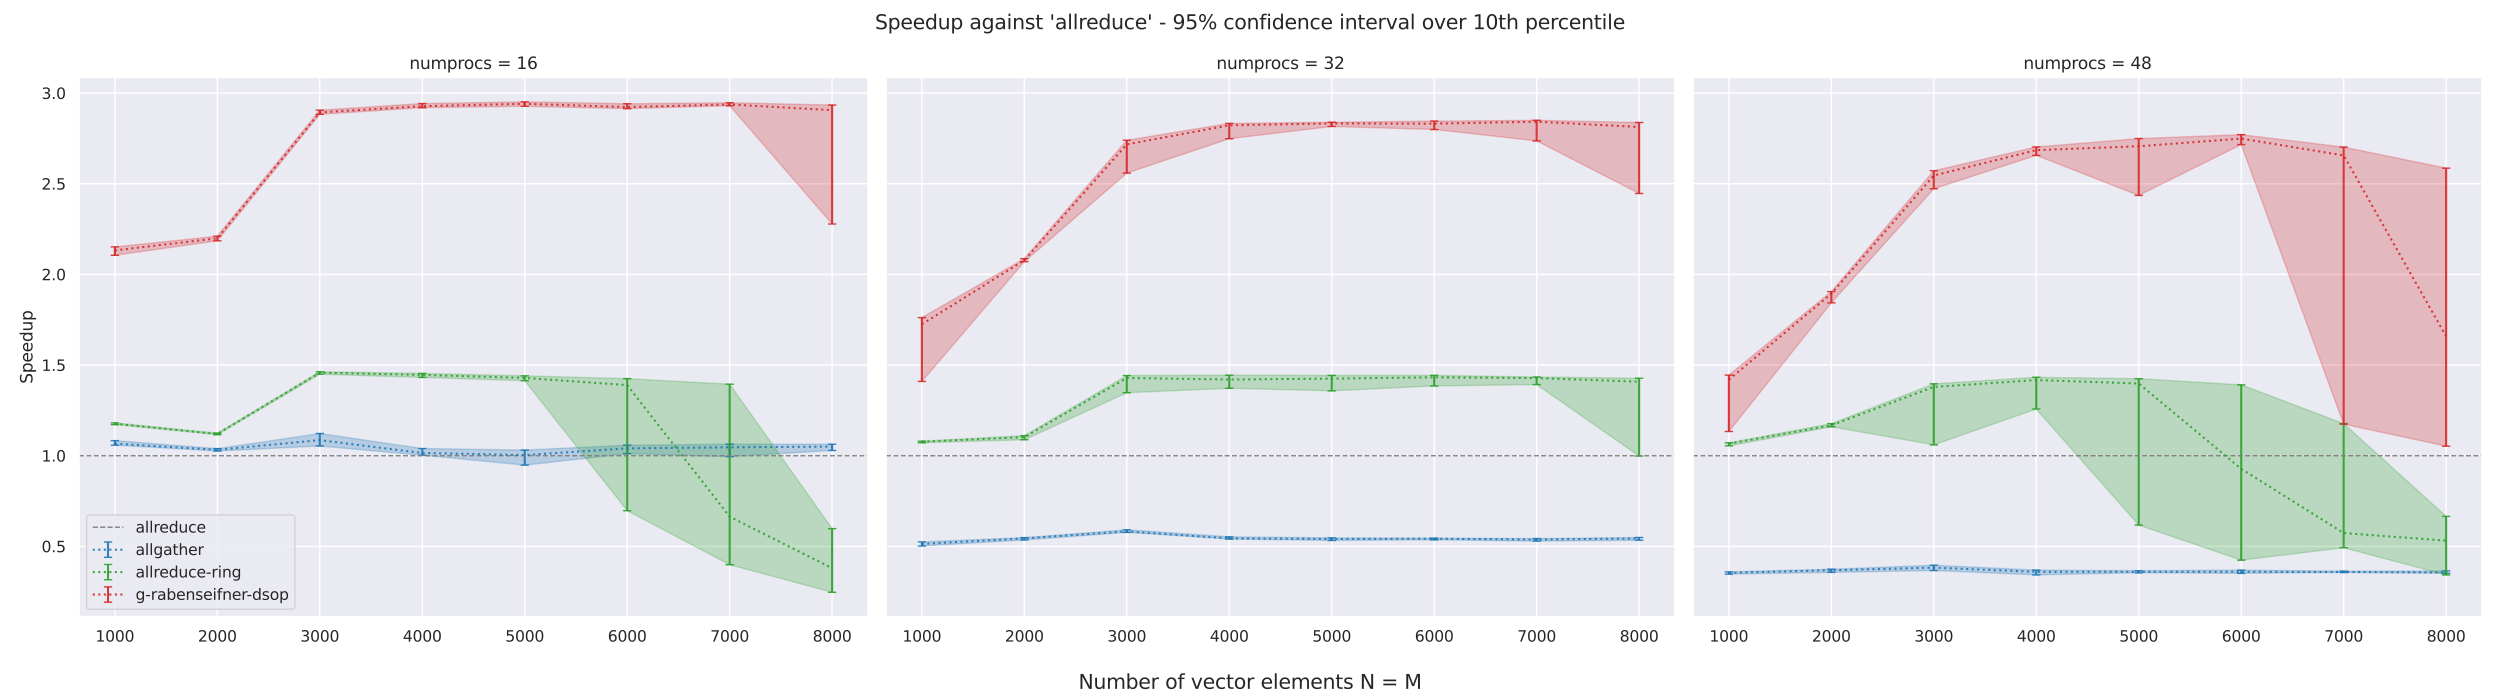 <?xml version="1.0" encoding="utf-8" standalone="no"?>
<!DOCTYPE svg PUBLIC "-//W3C//DTD SVG 1.1//EN"
  "http://www.w3.org/Graphics/SVG/1.1/DTD/svg11.dtd">
<svg xmlns:xlink="http://www.w3.org/1999/xlink" width="1800pt" height="504pt" viewBox="0 0 1800 504" xmlns="http://www.w3.org/2000/svg" version="1.1">
 <defs>
  <style type="text/css">*{stroke-linejoin: round; stroke-linecap: butt}</style>
 </defs>
 <g id="figure_1">
  <g id="patch_1">
   <path d="M 0 504 
L 1800 504 
L 1800 0 
L 0 0 
z
" style="fill: #ffffff"/>
  </g>
  <g id="axes_1">
   <g id="patch_2">
    <path d="M 56.88 444.1 
L 624.96 444.1 
L 624.96 55.68 
L 56.88 55.68 
z
" style="fill: #eaeaf2"/>
   </g>
   <g id="matplotlib.axis_1">
    <g id="xtick_1">
     <g id="line2d_1">
      <path d="M 82.702 444.1 
L 82.702 55.68 
" clip-path="url(#p394b27dfdb)" style="fill: none; stroke: #ffffff; stroke-linecap: round"/>
     </g>
     <g id="text_1">
      <!-- 1000 -->
      <g style="fill: #262626" transform="translate(68.704 461.958)scale(0.11 -0.11)">
       <defs>
        <path id="DejaVuSans-31" d="M 794 531 
L 1825 531 
L 1825 4091 
L 703 3866 
L 703 4441 
L 1819 4666 
L 2450 4666 
L 2450 531 
L 3481 531 
L 3481 0 
L 794 0 
L 794 531 
z
" transform="scale(0.016)"/>
        <path id="DejaVuSans-30" d="M 2034 4250 
Q 1547 4250 1301 3770 
Q 1056 3291 1056 2328 
Q 1056 1369 1301 889 
Q 1547 409 2034 409 
Q 2525 409 2770 889 
Q 3016 1369 3016 2328 
Q 3016 3291 2770 3770 
Q 2525 4250 2034 4250 
z
M 2034 4750 
Q 2819 4750 3233 4129 
Q 3647 3509 3647 2328 
Q 3647 1150 3233 529 
Q 2819 -91 2034 -91 
Q 1250 -91 836 529 
Q 422 1150 422 2328 
Q 422 3509 836 4129 
Q 1250 4750 2034 4750 
z
" transform="scale(0.016)"/>
       </defs>
       <use xlink:href="#DejaVuSans-31"/>
       <use xlink:href="#DejaVuSans-30" x="63.623"/>
       <use xlink:href="#DejaVuSans-30" x="127.246"/>
       <use xlink:href="#DejaVuSans-30" x="190.869"/>
      </g>
     </g>
    </g>
    <g id="xtick_2">
     <g id="line2d_2">
      <path d="M 156.478 444.1 
L 156.478 55.68 
" clip-path="url(#p394b27dfdb)" style="fill: none; stroke: #ffffff; stroke-linecap: round"/>
     </g>
     <g id="text_2">
      <!-- 2000 -->
      <g style="fill: #262626" transform="translate(142.481 461.958)scale(0.11 -0.11)">
       <defs>
        <path id="DejaVuSans-32" d="M 1228 531 
L 3431 531 
L 3431 0 
L 469 0 
L 469 531 
Q 828 903 1448 1529 
Q 2069 2156 2228 2338 
Q 2531 2678 2651 2914 
Q 2772 3150 2772 3378 
Q 2772 3750 2511 3984 
Q 2250 4219 1831 4219 
Q 1534 4219 1204 4116 
Q 875 4013 500 3803 
L 500 4441 
Q 881 4594 1212 4672 
Q 1544 4750 1819 4750 
Q 2544 4750 2975 4387 
Q 3406 4025 3406 3419 
Q 3406 3131 3298 2873 
Q 3191 2616 2906 2266 
Q 2828 2175 2409 1742 
Q 1991 1309 1228 531 
z
" transform="scale(0.016)"/>
       </defs>
       <use xlink:href="#DejaVuSans-32"/>
       <use xlink:href="#DejaVuSans-30" x="63.623"/>
       <use xlink:href="#DejaVuSans-30" x="127.246"/>
       <use xlink:href="#DejaVuSans-30" x="190.869"/>
      </g>
     </g>
    </g>
    <g id="xtick_3">
     <g id="line2d_3">
      <path d="M 230.255 444.1 
L 230.255 55.68 
" clip-path="url(#p394b27dfdb)" style="fill: none; stroke: #ffffff; stroke-linecap: round"/>
     </g>
     <g id="text_3">
      <!-- 3000 -->
      <g style="fill: #262626" transform="translate(216.258 461.958)scale(0.11 -0.11)">
       <defs>
        <path id="DejaVuSans-33" d="M 2597 2516 
Q 3050 2419 3304 2112 
Q 3559 1806 3559 1356 
Q 3559 666 3084 287 
Q 2609 -91 1734 -91 
Q 1441 -91 1130 -33 
Q 819 25 488 141 
L 488 750 
Q 750 597 1062 519 
Q 1375 441 1716 441 
Q 2309 441 2620 675 
Q 2931 909 2931 1356 
Q 2931 1769 2642 2001 
Q 2353 2234 1838 2234 
L 1294 2234 
L 1294 2753 
L 1863 2753 
Q 2328 2753 2575 2939 
Q 2822 3125 2822 3475 
Q 2822 3834 2567 4026 
Q 2313 4219 1838 4219 
Q 1578 4219 1281 4162 
Q 984 4106 628 3988 
L 628 4550 
Q 988 4650 1302 4700 
Q 1616 4750 1894 4750 
Q 2613 4750 3031 4423 
Q 3450 4097 3450 3541 
Q 3450 3153 3228 2886 
Q 3006 2619 2597 2516 
z
" transform="scale(0.016)"/>
       </defs>
       <use xlink:href="#DejaVuSans-33"/>
       <use xlink:href="#DejaVuSans-30" x="63.623"/>
       <use xlink:href="#DejaVuSans-30" x="127.246"/>
       <use xlink:href="#DejaVuSans-30" x="190.869"/>
      </g>
     </g>
    </g>
    <g id="xtick_4">
     <g id="line2d_4">
      <path d="M 304.032 444.1 
L 304.032 55.68 
" clip-path="url(#p394b27dfdb)" style="fill: none; stroke: #ffffff; stroke-linecap: round"/>
     </g>
     <g id="text_4">
      <!-- 4000 -->
      <g style="fill: #262626" transform="translate(290.034 461.958)scale(0.11 -0.11)">
       <defs>
        <path id="DejaVuSans-34" d="M 2419 4116 
L 825 1625 
L 2419 1625 
L 2419 4116 
z
M 2253 4666 
L 3047 4666 
L 3047 1625 
L 3713 1625 
L 3713 1100 
L 3047 1100 
L 3047 0 
L 2419 0 
L 2419 1100 
L 313 1100 
L 313 1709 
L 2253 4666 
z
" transform="scale(0.016)"/>
       </defs>
       <use xlink:href="#DejaVuSans-34"/>
       <use xlink:href="#DejaVuSans-30" x="63.623"/>
       <use xlink:href="#DejaVuSans-30" x="127.246"/>
       <use xlink:href="#DejaVuSans-30" x="190.869"/>
      </g>
     </g>
    </g>
    <g id="xtick_5">
     <g id="line2d_5">
      <path d="M 377.808 444.1 
L 377.808 55.68 
" clip-path="url(#p394b27dfdb)" style="fill: none; stroke: #ffffff; stroke-linecap: round"/>
     </g>
     <g id="text_5">
      <!-- 5000 -->
      <g style="fill: #262626" transform="translate(363.811 461.958)scale(0.11 -0.11)">
       <defs>
        <path id="DejaVuSans-35" d="M 691 4666 
L 3169 4666 
L 3169 4134 
L 1269 4134 
L 1269 2991 
Q 1406 3038 1543 3061 
Q 1681 3084 1819 3084 
Q 2600 3084 3056 2656 
Q 3513 2228 3513 1497 
Q 3513 744 3044 326 
Q 2575 -91 1722 -91 
Q 1428 -91 1123 -41 
Q 819 9 494 109 
L 494 744 
Q 775 591 1075 516 
Q 1375 441 1709 441 
Q 2250 441 2565 725 
Q 2881 1009 2881 1497 
Q 2881 1984 2565 2268 
Q 2250 2553 1709 2553 
Q 1456 2553 1204 2497 
Q 953 2441 691 2322 
L 691 4666 
z
" transform="scale(0.016)"/>
       </defs>
       <use xlink:href="#DejaVuSans-35"/>
       <use xlink:href="#DejaVuSans-30" x="63.623"/>
       <use xlink:href="#DejaVuSans-30" x="127.246"/>
       <use xlink:href="#DejaVuSans-30" x="190.869"/>
      </g>
     </g>
    </g>
    <g id="xtick_6">
     <g id="line2d_6">
      <path d="M 451.585 444.1 
L 451.585 55.68 
" clip-path="url(#p394b27dfdb)" style="fill: none; stroke: #ffffff; stroke-linecap: round"/>
     </g>
     <g id="text_6">
      <!-- 6000 -->
      <g style="fill: #262626" transform="translate(437.587 461.958)scale(0.11 -0.11)">
       <defs>
        <path id="DejaVuSans-36" d="M 2113 2584 
Q 1688 2584 1439 2293 
Q 1191 2003 1191 1497 
Q 1191 994 1439 701 
Q 1688 409 2113 409 
Q 2538 409 2786 701 
Q 3034 994 3034 1497 
Q 3034 2003 2786 2293 
Q 2538 2584 2113 2584 
z
M 3366 4563 
L 3366 3988 
Q 3128 4100 2886 4159 
Q 2644 4219 2406 4219 
Q 1781 4219 1451 3797 
Q 1122 3375 1075 2522 
Q 1259 2794 1537 2939 
Q 1816 3084 2150 3084 
Q 2853 3084 3261 2657 
Q 3669 2231 3669 1497 
Q 3669 778 3244 343 
Q 2819 -91 2113 -91 
Q 1303 -91 875 529 
Q 447 1150 447 2328 
Q 447 3434 972 4092 
Q 1497 4750 2381 4750 
Q 2619 4750 2861 4703 
Q 3103 4656 3366 4563 
z
" transform="scale(0.016)"/>
       </defs>
       <use xlink:href="#DejaVuSans-36"/>
       <use xlink:href="#DejaVuSans-30" x="63.623"/>
       <use xlink:href="#DejaVuSans-30" x="127.246"/>
       <use xlink:href="#DejaVuSans-30" x="190.869"/>
      </g>
     </g>
    </g>
    <g id="xtick_7">
     <g id="line2d_7">
      <path d="M 525.362 444.1 
L 525.362 55.68 
" clip-path="url(#p394b27dfdb)" style="fill: none; stroke: #ffffff; stroke-linecap: round"/>
     </g>
     <g id="text_7">
      <!-- 7000 -->
      <g style="fill: #262626" transform="translate(511.364 461.958)scale(0.11 -0.11)">
       <defs>
        <path id="DejaVuSans-37" d="M 525 4666 
L 3525 4666 
L 3525 4397 
L 1831 0 
L 1172 0 
L 2766 4134 
L 525 4134 
L 525 4666 
z
" transform="scale(0.016)"/>
       </defs>
       <use xlink:href="#DejaVuSans-37"/>
       <use xlink:href="#DejaVuSans-30" x="63.623"/>
       <use xlink:href="#DejaVuSans-30" x="127.246"/>
       <use xlink:href="#DejaVuSans-30" x="190.869"/>
      </g>
     </g>
    </g>
    <g id="xtick_8">
     <g id="line2d_8">
      <path d="M 599.138 444.1 
L 599.138 55.68 
" clip-path="url(#p394b27dfdb)" style="fill: none; stroke: #ffffff; stroke-linecap: round"/>
     </g>
     <g id="text_8">
      <!-- 8000 -->
      <g style="fill: #262626" transform="translate(585.141 461.958)scale(0.11 -0.11)">
       <defs>
        <path id="DejaVuSans-38" d="M 2034 2216 
Q 1584 2216 1326 1975 
Q 1069 1734 1069 1313 
Q 1069 891 1326 650 
Q 1584 409 2034 409 
Q 2484 409 2743 651 
Q 3003 894 3003 1313 
Q 3003 1734 2745 1975 
Q 2488 2216 2034 2216 
z
M 1403 2484 
Q 997 2584 770 2862 
Q 544 3141 544 3541 
Q 544 4100 942 4425 
Q 1341 4750 2034 4750 
Q 2731 4750 3128 4425 
Q 3525 4100 3525 3541 
Q 3525 3141 3298 2862 
Q 3072 2584 2669 2484 
Q 3125 2378 3379 2068 
Q 3634 1759 3634 1313 
Q 3634 634 3220 271 
Q 2806 -91 2034 -91 
Q 1263 -91 848 271 
Q 434 634 434 1313 
Q 434 1759 690 2068 
Q 947 2378 1403 2484 
z
M 1172 3481 
Q 1172 3119 1398 2916 
Q 1625 2713 2034 2713 
Q 2441 2713 2670 2916 
Q 2900 3119 2900 3481 
Q 2900 3844 2670 4047 
Q 2441 4250 2034 4250 
Q 1625 4250 1398 4047 
Q 1172 3844 1172 3481 
z
" transform="scale(0.016)"/>
       </defs>
       <use xlink:href="#DejaVuSans-38"/>
       <use xlink:href="#DejaVuSans-30" x="63.623"/>
       <use xlink:href="#DejaVuSans-30" x="127.246"/>
       <use xlink:href="#DejaVuSans-30" x="190.869"/>
      </g>
     </g>
    </g>
   </g>
   <g id="matplotlib.axis_2">
    <g id="ytick_1">
     <g id="line2d_9">
      <path d="M 56.88 393.411 
L 624.96 393.411 
" clip-path="url(#p394b27dfdb)" style="fill: none; stroke: #ffffff; stroke-linecap: round"/>
     </g>
     <g id="text_9">
      <!-- 0.5 -->
      <g style="fill: #262626" transform="translate(29.887 397.59)scale(0.11 -0.11)">
       <defs>
        <path id="DejaVuSans-2e" d="M 684 794 
L 1344 794 
L 1344 0 
L 684 0 
L 684 794 
z
" transform="scale(0.016)"/>
       </defs>
       <use xlink:href="#DejaVuSans-30"/>
       <use xlink:href="#DejaVuSans-2e" x="63.623"/>
       <use xlink:href="#DejaVuSans-35" x="95.41"/>
      </g>
     </g>
    </g>
    <g id="ytick_2">
     <g id="line2d_10">
      <path d="M 56.88 328.14 
L 624.96 328.14 
" clip-path="url(#p394b27dfdb)" style="fill: none; stroke: #ffffff; stroke-linecap: round"/>
     </g>
     <g id="text_10">
      <!-- 1.0 -->
      <g style="fill: #262626" transform="translate(29.887 332.319)scale(0.11 -0.11)">
       <use xlink:href="#DejaVuSans-31"/>
       <use xlink:href="#DejaVuSans-2e" x="63.623"/>
       <use xlink:href="#DejaVuSans-30" x="95.41"/>
      </g>
     </g>
    </g>
    <g id="ytick_3">
     <g id="line2d_11">
      <path d="M 56.88 262.869 
L 624.96 262.869 
" clip-path="url(#p394b27dfdb)" style="fill: none; stroke: #ffffff; stroke-linecap: round"/>
     </g>
     <g id="text_11">
      <!-- 1.5 -->
      <g style="fill: #262626" transform="translate(29.887 267.048)scale(0.11 -0.11)">
       <use xlink:href="#DejaVuSans-31"/>
       <use xlink:href="#DejaVuSans-2e" x="63.623"/>
       <use xlink:href="#DejaVuSans-35" x="95.41"/>
      </g>
     </g>
    </g>
    <g id="ytick_4">
     <g id="line2d_12">
      <path d="M 56.88 197.598 
L 624.96 197.598 
" clip-path="url(#p394b27dfdb)" style="fill: none; stroke: #ffffff; stroke-linecap: round"/>
     </g>
     <g id="text_12">
      <!-- 2.0 -->
      <g style="fill: #262626" transform="translate(29.887 201.777)scale(0.11 -0.11)">
       <use xlink:href="#DejaVuSans-32"/>
       <use xlink:href="#DejaVuSans-2e" x="63.623"/>
       <use xlink:href="#DejaVuSans-30" x="95.41"/>
      </g>
     </g>
    </g>
    <g id="ytick_5">
     <g id="line2d_13">
      <path d="M 56.88 132.327 
L 624.96 132.327 
" clip-path="url(#p394b27dfdb)" style="fill: none; stroke: #ffffff; stroke-linecap: round"/>
     </g>
     <g id="text_13">
      <!-- 2.5 -->
      <g style="fill: #262626" transform="translate(29.887 136.506)scale(0.11 -0.11)">
       <use xlink:href="#DejaVuSans-32"/>
       <use xlink:href="#DejaVuSans-2e" x="63.623"/>
       <use xlink:href="#DejaVuSans-35" x="95.41"/>
      </g>
     </g>
    </g>
    <g id="ytick_6">
     <g id="line2d_14">
      <path d="M 56.88 67.056 
L 624.96 67.056 
" clip-path="url(#p394b27dfdb)" style="fill: none; stroke: #ffffff; stroke-linecap: round"/>
     </g>
     <g id="text_14">
      <!-- 3.0 -->
      <g style="fill: #262626" transform="translate(29.887 71.235)scale(0.11 -0.11)">
       <use xlink:href="#DejaVuSans-33"/>
       <use xlink:href="#DejaVuSans-2e" x="63.623"/>
       <use xlink:href="#DejaVuSans-30" x="95.41"/>
      </g>
     </g>
    </g>
    <g id="text_15">
     <!-- Speedup -->
     <g style="fill: #262626" transform="translate(23.391 276.312)rotate(-90)scale(0.12 -0.12)">
      <defs>
       <path id="DejaVuSans-53" d="M 3425 4513 
L 3425 3897 
Q 3066 4069 2747 4153 
Q 2428 4238 2131 4238 
Q 1616 4238 1336 4038 
Q 1056 3838 1056 3469 
Q 1056 3159 1242 3001 
Q 1428 2844 1947 2747 
L 2328 2669 
Q 3034 2534 3370 2195 
Q 3706 1856 3706 1288 
Q 3706 609 3251 259 
Q 2797 -91 1919 -91 
Q 1588 -91 1214 -16 
Q 841 59 441 206 
L 441 856 
Q 825 641 1194 531 
Q 1563 422 1919 422 
Q 2459 422 2753 634 
Q 3047 847 3047 1241 
Q 3047 1584 2836 1778 
Q 2625 1972 2144 2069 
L 1759 2144 
Q 1053 2284 737 2584 
Q 422 2884 422 3419 
Q 422 4038 858 4394 
Q 1294 4750 2059 4750 
Q 2388 4750 2728 4690 
Q 3069 4631 3425 4513 
z
" transform="scale(0.016)"/>
       <path id="DejaVuSans-70" d="M 1159 525 
L 1159 -1331 
L 581 -1331 
L 581 3500 
L 1159 3500 
L 1159 2969 
Q 1341 3281 1617 3432 
Q 1894 3584 2278 3584 
Q 2916 3584 3314 3078 
Q 3713 2572 3713 1747 
Q 3713 922 3314 415 
Q 2916 -91 2278 -91 
Q 1894 -91 1617 61 
Q 1341 213 1159 525 
z
M 3116 1747 
Q 3116 2381 2855 2742 
Q 2594 3103 2138 3103 
Q 1681 3103 1420 2742 
Q 1159 2381 1159 1747 
Q 1159 1113 1420 752 
Q 1681 391 2138 391 
Q 2594 391 2855 752 
Q 3116 1113 3116 1747 
z
" transform="scale(0.016)"/>
       <path id="DejaVuSans-65" d="M 3597 1894 
L 3597 1613 
L 953 1613 
Q 991 1019 1311 708 
Q 1631 397 2203 397 
Q 2534 397 2845 478 
Q 3156 559 3463 722 
L 3463 178 
Q 3153 47 2828 -22 
Q 2503 -91 2169 -91 
Q 1331 -91 842 396 
Q 353 884 353 1716 
Q 353 2575 817 3079 
Q 1281 3584 2069 3584 
Q 2775 3584 3186 3129 
Q 3597 2675 3597 1894 
z
M 3022 2063 
Q 3016 2534 2758 2815 
Q 2500 3097 2075 3097 
Q 1594 3097 1305 2825 
Q 1016 2553 972 2059 
L 3022 2063 
z
" transform="scale(0.016)"/>
       <path id="DejaVuSans-64" d="M 2906 2969 
L 2906 4863 
L 3481 4863 
L 3481 0 
L 2906 0 
L 2906 525 
Q 2725 213 2448 61 
Q 2172 -91 1784 -91 
Q 1150 -91 751 415 
Q 353 922 353 1747 
Q 353 2572 751 3078 
Q 1150 3584 1784 3584 
Q 2172 3584 2448 3432 
Q 2725 3281 2906 2969 
z
M 947 1747 
Q 947 1113 1208 752 
Q 1469 391 1925 391 
Q 2381 391 2643 752 
Q 2906 1113 2906 1747 
Q 2906 2381 2643 2742 
Q 2381 3103 1925 3103 
Q 1469 3103 1208 2742 
Q 947 2381 947 1747 
z
" transform="scale(0.016)"/>
       <path id="DejaVuSans-75" d="M 544 1381 
L 544 3500 
L 1119 3500 
L 1119 1403 
Q 1119 906 1312 657 
Q 1506 409 1894 409 
Q 2359 409 2629 706 
Q 2900 1003 2900 1516 
L 2900 3500 
L 3475 3500 
L 3475 0 
L 2900 0 
L 2900 538 
Q 2691 219 2414 64 
Q 2138 -91 1772 -91 
Q 1169 -91 856 284 
Q 544 659 544 1381 
z
M 1991 3584 
L 1991 3584 
z
" transform="scale(0.016)"/>
      </defs>
      <use xlink:href="#DejaVuSans-53"/>
      <use xlink:href="#DejaVuSans-70" x="63.477"/>
      <use xlink:href="#DejaVuSans-65" x="126.953"/>
      <use xlink:href="#DejaVuSans-65" x="188.477"/>
      <use xlink:href="#DejaVuSans-64" x="250"/>
      <use xlink:href="#DejaVuSans-75" x="313.477"/>
      <use xlink:href="#DejaVuSans-70" x="376.855"/>
     </g>
    </g>
   </g>
   <g id="PolyCollection_1">
    <defs>
     <path id="m335adf4e60" d="M 82.702 -186.732 
L 82.702 -183.491 
L 156.478 -179.255 
L 230.255 -182.902 
L 304.032 -176.234 
L 377.808 -169.084 
L 451.585 -177.369 
L 525.362 -175.204 
L 599.138 -179.666 
L 599.138 -184.139 
L 599.138 -184.139 
L 525.362 -184.206 
L 451.585 -183.448 
L 377.808 -179.938 
L 304.032 -181.058 
L 230.255 -191.864 
L 156.478 -180.973 
L 82.702 -186.732 
z
" style="stroke: #1f77b4; stroke-opacity: 0.25"/>
    </defs>
    <g clip-path="url(#p394b27dfdb)">
     <use xlink:href="#m335adf4e60" x="0" y="504" style="fill: #1f77b4; fill-opacity: 0.25; stroke: #1f77b4; stroke-opacity: 0.25"/>
    </g>
   </g>
   <g id="PolyCollection_2">
    <defs>
     <path id="m89780fc89a" d="M 82.702 -199.533 
L 82.702 -198.261 
L 156.478 -191.025 
L 230.255 -234.579 
L 304.032 -232.265 
L 377.808 -229.902 
L 451.585 -136.311 
L 525.362 -97.41 
L 599.138 -77.555 
L 599.138 -123.399 
L 599.138 -123.399 
L 525.362 -227.377 
L 451.585 -231.367 
L 377.808 -233.398 
L 304.032 -235.114 
L 230.255 -236.335 
L 156.478 -192.133 
L 82.702 -199.533 
z
" style="stroke: #2ca02c; stroke-opacity: 0.25"/>
    </defs>
    <g clip-path="url(#p394b27dfdb)">
     <use xlink:href="#m89780fc89a" x="0" y="504" style="fill: #2ca02c; fill-opacity: 0.25; stroke: #2ca02c; stroke-opacity: 0.25"/>
    </g>
   </g>
   <g id="PolyCollection_3">
    <defs>
     <path id="m0dca9ca7ed" d="M 82.702 -326.257 
L 82.702 -320.172 
L 156.478 -330.641 
L 230.255 -421.706 
L 304.032 -426.475 
L 377.808 -427.462 
L 451.585 -425.783 
L 525.362 -427.853 
L 599.138 -342.722 
L 599.138 -428.38 
L 599.138 -428.38 
L 525.362 -430.012 
L 451.585 -429.282 
L 377.808 -430.665 
L 304.032 -429.45 
L 230.255 -424.701 
L 156.478 -333.936 
L 82.702 -326.257 
z
" style="stroke: #d62728; stroke-opacity: 0.25"/>
    </defs>
    <g clip-path="url(#p394b27dfdb)">
     <use xlink:href="#m0dca9ca7ed" x="0" y="504" style="fill: #d62728; fill-opacity: 0.25; stroke: #d62728; stroke-opacity: 0.25"/>
    </g>
   </g>
   <g id="LineCollection_1">
    <path d="M 82.702 320.509 
L 82.702 317.268 
" clip-path="url(#p394b27dfdb)" style="fill: none; stroke: #1f77b4; stroke-opacity: 0.9; stroke-width: 1.5"/>
    <path d="M 156.478 324.745 
L 156.478 323.027 
" clip-path="url(#p394b27dfdb)" style="fill: none; stroke: #1f77b4; stroke-opacity: 0.9; stroke-width: 1.5"/>
    <path d="M 230.255 321.098 
L 230.255 312.136 
" clip-path="url(#p394b27dfdb)" style="fill: none; stroke: #1f77b4; stroke-opacity: 0.9; stroke-width: 1.5"/>
    <path d="M 304.032 327.766 
L 304.032 322.942 
" clip-path="url(#p394b27dfdb)" style="fill: none; stroke: #1f77b4; stroke-opacity: 0.9; stroke-width: 1.5"/>
    <path d="M 377.808 334.916 
L 377.808 324.062 
" clip-path="url(#p394b27dfdb)" style="fill: none; stroke: #1f77b4; stroke-opacity: 0.9; stroke-width: 1.5"/>
    <path d="M 451.585 326.631 
L 451.585 320.552 
" clip-path="url(#p394b27dfdb)" style="fill: none; stroke: #1f77b4; stroke-opacity: 0.9; stroke-width: 1.5"/>
    <path d="M 525.362 328.796 
L 525.362 319.794 
" clip-path="url(#p394b27dfdb)" style="fill: none; stroke: #1f77b4; stroke-opacity: 0.9; stroke-width: 1.5"/>
    <path d="M 599.138 324.334 
L 599.138 319.861 
" clip-path="url(#p394b27dfdb)" style="fill: none; stroke: #1f77b4; stroke-opacity: 0.9; stroke-width: 1.5"/>
   </g>
   <g id="line2d_15">
    <defs>
     <path id="mbadb490a5e" d="M 3 0 
L -3 -0 
" style="stroke: #1f77b4; stroke-opacity: 0.9"/>
    </defs>
    <g clip-path="url(#p394b27dfdb)">
     <use xlink:href="#mbadb490a5e" x="82.702" y="320.509" style="fill: #1f77b4; fill-opacity: 0.9; stroke: #1f77b4; stroke-opacity: 0.9"/>
     <use xlink:href="#mbadb490a5e" x="156.478" y="324.745" style="fill: #1f77b4; fill-opacity: 0.9; stroke: #1f77b4; stroke-opacity: 0.9"/>
     <use xlink:href="#mbadb490a5e" x="230.255" y="321.098" style="fill: #1f77b4; fill-opacity: 0.9; stroke: #1f77b4; stroke-opacity: 0.9"/>
     <use xlink:href="#mbadb490a5e" x="304.032" y="327.766" style="fill: #1f77b4; fill-opacity: 0.9; stroke: #1f77b4; stroke-opacity: 0.9"/>
     <use xlink:href="#mbadb490a5e" x="377.808" y="334.916" style="fill: #1f77b4; fill-opacity: 0.9; stroke: #1f77b4; stroke-opacity: 0.9"/>
     <use xlink:href="#mbadb490a5e" x="451.585" y="326.631" style="fill: #1f77b4; fill-opacity: 0.9; stroke: #1f77b4; stroke-opacity: 0.9"/>
     <use xlink:href="#mbadb490a5e" x="525.362" y="328.796" style="fill: #1f77b4; fill-opacity: 0.9; stroke: #1f77b4; stroke-opacity: 0.9"/>
     <use xlink:href="#mbadb490a5e" x="599.138" y="324.334" style="fill: #1f77b4; fill-opacity: 0.9; stroke: #1f77b4; stroke-opacity: 0.9"/>
    </g>
   </g>
   <g id="line2d_16">
    <g clip-path="url(#p394b27dfdb)">
     <use xlink:href="#mbadb490a5e" x="82.702" y="317.268" style="fill: #1f77b4; fill-opacity: 0.9; stroke: #1f77b4; stroke-opacity: 0.9"/>
     <use xlink:href="#mbadb490a5e" x="156.478" y="323.027" style="fill: #1f77b4; fill-opacity: 0.9; stroke: #1f77b4; stroke-opacity: 0.9"/>
     <use xlink:href="#mbadb490a5e" x="230.255" y="312.136" style="fill: #1f77b4; fill-opacity: 0.9; stroke: #1f77b4; stroke-opacity: 0.9"/>
     <use xlink:href="#mbadb490a5e" x="304.032" y="322.942" style="fill: #1f77b4; fill-opacity: 0.9; stroke: #1f77b4; stroke-opacity: 0.9"/>
     <use xlink:href="#mbadb490a5e" x="377.808" y="324.062" style="fill: #1f77b4; fill-opacity: 0.9; stroke: #1f77b4; stroke-opacity: 0.9"/>
     <use xlink:href="#mbadb490a5e" x="451.585" y="320.552" style="fill: #1f77b4; fill-opacity: 0.9; stroke: #1f77b4; stroke-opacity: 0.9"/>
     <use xlink:href="#mbadb490a5e" x="525.362" y="319.794" style="fill: #1f77b4; fill-opacity: 0.9; stroke: #1f77b4; stroke-opacity: 0.9"/>
     <use xlink:href="#mbadb490a5e" x="599.138" y="319.861" style="fill: #1f77b4; fill-opacity: 0.9; stroke: #1f77b4; stroke-opacity: 0.9"/>
    </g>
   </g>
   <g id="LineCollection_2">
    <path d="M 82.702 305.739 
L 82.702 304.467 
" clip-path="url(#p394b27dfdb)" style="fill: none; stroke: #2ca02c; stroke-opacity: 0.9; stroke-width: 1.5"/>
    <path d="M 156.478 312.975 
L 156.478 311.867 
" clip-path="url(#p394b27dfdb)" style="fill: none; stroke: #2ca02c; stroke-opacity: 0.9; stroke-width: 1.5"/>
    <path d="M 230.255 269.421 
L 230.255 267.665 
" clip-path="url(#p394b27dfdb)" style="fill: none; stroke: #2ca02c; stroke-opacity: 0.9; stroke-width: 1.5"/>
    <path d="M 304.032 271.735 
L 304.032 268.886 
" clip-path="url(#p394b27dfdb)" style="fill: none; stroke: #2ca02c; stroke-opacity: 0.9; stroke-width: 1.5"/>
    <path d="M 377.808 274.098 
L 377.808 270.602 
" clip-path="url(#p394b27dfdb)" style="fill: none; stroke: #2ca02c; stroke-opacity: 0.9; stroke-width: 1.5"/>
    <path d="M 451.585 367.689 
L 451.585 272.633 
" clip-path="url(#p394b27dfdb)" style="fill: none; stroke: #2ca02c; stroke-opacity: 0.9; stroke-width: 1.5"/>
    <path d="M 525.362 406.59 
L 525.362 276.623 
" clip-path="url(#p394b27dfdb)" style="fill: none; stroke: #2ca02c; stroke-opacity: 0.9; stroke-width: 1.5"/>
    <path d="M 599.138 426.445 
L 599.138 380.601 
" clip-path="url(#p394b27dfdb)" style="fill: none; stroke: #2ca02c; stroke-opacity: 0.9; stroke-width: 1.5"/>
   </g>
   <g id="line2d_17">
    <defs>
     <path id="me74549736e" d="M 3 0 
L -3 -0 
" style="stroke: #2ca02c; stroke-opacity: 0.9"/>
    </defs>
    <g clip-path="url(#p394b27dfdb)">
     <use xlink:href="#me74549736e" x="82.702" y="305.739" style="fill: #2ca02c; fill-opacity: 0.9; stroke: #2ca02c; stroke-opacity: 0.9"/>
     <use xlink:href="#me74549736e" x="156.478" y="312.975" style="fill: #2ca02c; fill-opacity: 0.9; stroke: #2ca02c; stroke-opacity: 0.9"/>
     <use xlink:href="#me74549736e" x="230.255" y="269.421" style="fill: #2ca02c; fill-opacity: 0.9; stroke: #2ca02c; stroke-opacity: 0.9"/>
     <use xlink:href="#me74549736e" x="304.032" y="271.735" style="fill: #2ca02c; fill-opacity: 0.9; stroke: #2ca02c; stroke-opacity: 0.9"/>
     <use xlink:href="#me74549736e" x="377.808" y="274.098" style="fill: #2ca02c; fill-opacity: 0.9; stroke: #2ca02c; stroke-opacity: 0.9"/>
     <use xlink:href="#me74549736e" x="451.585" y="367.689" style="fill: #2ca02c; fill-opacity: 0.9; stroke: #2ca02c; stroke-opacity: 0.9"/>
     <use xlink:href="#me74549736e" x="525.362" y="406.59" style="fill: #2ca02c; fill-opacity: 0.9; stroke: #2ca02c; stroke-opacity: 0.9"/>
     <use xlink:href="#me74549736e" x="599.138" y="426.445" style="fill: #2ca02c; fill-opacity: 0.9; stroke: #2ca02c; stroke-opacity: 0.9"/>
    </g>
   </g>
   <g id="line2d_18">
    <g clip-path="url(#p394b27dfdb)">
     <use xlink:href="#me74549736e" x="82.702" y="304.467" style="fill: #2ca02c; fill-opacity: 0.9; stroke: #2ca02c; stroke-opacity: 0.9"/>
     <use xlink:href="#me74549736e" x="156.478" y="311.867" style="fill: #2ca02c; fill-opacity: 0.9; stroke: #2ca02c; stroke-opacity: 0.9"/>
     <use xlink:href="#me74549736e" x="230.255" y="267.665" style="fill: #2ca02c; fill-opacity: 0.9; stroke: #2ca02c; stroke-opacity: 0.9"/>
     <use xlink:href="#me74549736e" x="304.032" y="268.886" style="fill: #2ca02c; fill-opacity: 0.9; stroke: #2ca02c; stroke-opacity: 0.9"/>
     <use xlink:href="#me74549736e" x="377.808" y="270.602" style="fill: #2ca02c; fill-opacity: 0.9; stroke: #2ca02c; stroke-opacity: 0.9"/>
     <use xlink:href="#me74549736e" x="451.585" y="272.633" style="fill: #2ca02c; fill-opacity: 0.9; stroke: #2ca02c; stroke-opacity: 0.9"/>
     <use xlink:href="#me74549736e" x="525.362" y="276.623" style="fill: #2ca02c; fill-opacity: 0.9; stroke: #2ca02c; stroke-opacity: 0.9"/>
     <use xlink:href="#me74549736e" x="599.138" y="380.601" style="fill: #2ca02c; fill-opacity: 0.9; stroke: #2ca02c; stroke-opacity: 0.9"/>
    </g>
   </g>
   <g id="LineCollection_3">
    <path d="M 82.702 183.828 
L 82.702 177.743 
" clip-path="url(#p394b27dfdb)" style="fill: none; stroke: #d62728; stroke-opacity: 0.9; stroke-width: 1.5"/>
    <path d="M 156.478 173.359 
L 156.478 170.064 
" clip-path="url(#p394b27dfdb)" style="fill: none; stroke: #d62728; stroke-opacity: 0.9; stroke-width: 1.5"/>
    <path d="M 230.255 82.294 
L 230.255 79.299 
" clip-path="url(#p394b27dfdb)" style="fill: none; stroke: #d62728; stroke-opacity: 0.9; stroke-width: 1.5"/>
    <path d="M 304.032 77.525 
L 304.032 74.55 
" clip-path="url(#p394b27dfdb)" style="fill: none; stroke: #d62728; stroke-opacity: 0.9; stroke-width: 1.5"/>
    <path d="M 377.808 76.538 
L 377.808 73.335 
" clip-path="url(#p394b27dfdb)" style="fill: none; stroke: #d62728; stroke-opacity: 0.9; stroke-width: 1.5"/>
    <path d="M 451.585 78.217 
L 451.585 74.718 
" clip-path="url(#p394b27dfdb)" style="fill: none; stroke: #d62728; stroke-opacity: 0.9; stroke-width: 1.5"/>
    <path d="M 525.362 76.147 
L 525.362 73.988 
" clip-path="url(#p394b27dfdb)" style="fill: none; stroke: #d62728; stroke-opacity: 0.9; stroke-width: 1.5"/>
    <path d="M 599.138 161.278 
L 599.138 75.62 
" clip-path="url(#p394b27dfdb)" style="fill: none; stroke: #d62728; stroke-opacity: 0.9; stroke-width: 1.5"/>
   </g>
   <g id="line2d_19">
    <defs>
     <path id="m5b34fabac4" d="M 3 0 
L -3 -0 
" style="stroke: #d62728; stroke-opacity: 0.9"/>
    </defs>
    <g clip-path="url(#p394b27dfdb)">
     <use xlink:href="#m5b34fabac4" x="82.702" y="183.828" style="fill: #d62728; fill-opacity: 0.9; stroke: #d62728; stroke-opacity: 0.9"/>
     <use xlink:href="#m5b34fabac4" x="156.478" y="173.359" style="fill: #d62728; fill-opacity: 0.9; stroke: #d62728; stroke-opacity: 0.9"/>
     <use xlink:href="#m5b34fabac4" x="230.255" y="82.294" style="fill: #d62728; fill-opacity: 0.9; stroke: #d62728; stroke-opacity: 0.9"/>
     <use xlink:href="#m5b34fabac4" x="304.032" y="77.525" style="fill: #d62728; fill-opacity: 0.9; stroke: #d62728; stroke-opacity: 0.9"/>
     <use xlink:href="#m5b34fabac4" x="377.808" y="76.538" style="fill: #d62728; fill-opacity: 0.9; stroke: #d62728; stroke-opacity: 0.9"/>
     <use xlink:href="#m5b34fabac4" x="451.585" y="78.217" style="fill: #d62728; fill-opacity: 0.9; stroke: #d62728; stroke-opacity: 0.9"/>
     <use xlink:href="#m5b34fabac4" x="525.362" y="76.147" style="fill: #d62728; fill-opacity: 0.9; stroke: #d62728; stroke-opacity: 0.9"/>
     <use xlink:href="#m5b34fabac4" x="599.138" y="161.278" style="fill: #d62728; fill-opacity: 0.9; stroke: #d62728; stroke-opacity: 0.9"/>
    </g>
   </g>
   <g id="line2d_20">
    <g clip-path="url(#p394b27dfdb)">
     <use xlink:href="#m5b34fabac4" x="82.702" y="177.743" style="fill: #d62728; fill-opacity: 0.9; stroke: #d62728; stroke-opacity: 0.9"/>
     <use xlink:href="#m5b34fabac4" x="156.478" y="170.064" style="fill: #d62728; fill-opacity: 0.9; stroke: #d62728; stroke-opacity: 0.9"/>
     <use xlink:href="#m5b34fabac4" x="230.255" y="79.299" style="fill: #d62728; fill-opacity: 0.9; stroke: #d62728; stroke-opacity: 0.9"/>
     <use xlink:href="#m5b34fabac4" x="304.032" y="74.55" style="fill: #d62728; fill-opacity: 0.9; stroke: #d62728; stroke-opacity: 0.9"/>
     <use xlink:href="#m5b34fabac4" x="377.808" y="73.335" style="fill: #d62728; fill-opacity: 0.9; stroke: #d62728; stroke-opacity: 0.9"/>
     <use xlink:href="#m5b34fabac4" x="451.585" y="74.718" style="fill: #d62728; fill-opacity: 0.9; stroke: #d62728; stroke-opacity: 0.9"/>
     <use xlink:href="#m5b34fabac4" x="525.362" y="73.988" style="fill: #d62728; fill-opacity: 0.9; stroke: #d62728; stroke-opacity: 0.9"/>
     <use xlink:href="#m5b34fabac4" x="599.138" y="75.62" style="fill: #d62728; fill-opacity: 0.9; stroke: #d62728; stroke-opacity: 0.9"/>
    </g>
   </g>
   <g id="line2d_21">
    <path d="M 56.88 328.14 
L 624.96 328.14 
" clip-path="url(#p394b27dfdb)" style="fill: none; stroke-dasharray: 3.7,1.6; stroke-dashoffset: 0; stroke: #808080"/>
   </g>
   <g id="line2d_22">
    <path d="M 82.702 319.485 
L 156.478 323.845 
L 230.255 316.907 
L 304.032 326.149 
L 377.808 327.647 
L 451.585 322.804 
L 525.362 322.056 
L 599.138 321.531 
" clip-path="url(#p394b27dfdb)" style="fill: none; stroke-dasharray: 1.5,2.475; stroke-dashoffset: 0; stroke: #1f77b4; stroke-opacity: 0.9; stroke-width: 1.5"/>
   </g>
   <g id="line2d_23">
    <path d="M 82.702 305.094 
L 156.478 312.474 
L 230.255 268.317 
L 304.032 269.912 
L 377.808 272.101 
L 451.585 277.271 
L 525.362 371.989 
L 599.138 409.075 
" clip-path="url(#p394b27dfdb)" style="fill: none; stroke-dasharray: 1.5,2.475; stroke-dashoffset: 0; stroke: #2ca02c; stroke-opacity: 0.9; stroke-width: 1.5"/>
   </g>
   <g id="line2d_24">
    <path d="M 82.702 180.295 
L 156.478 171.57 
L 230.255 80.906 
L 304.032 76.418 
L 377.808 74.731 
L 451.585 77.081 
L 525.362 75.204 
L 599.138 79.31 
" clip-path="url(#p394b27dfdb)" style="fill: none; stroke-dasharray: 1.5,2.475; stroke-dashoffset: 0; stroke: #d62728; stroke-opacity: 0.9; stroke-width: 1.5"/>
   </g>
   <g id="patch_3">
    <path d="M 56.88 444.1 
L 56.88 55.68 
" style="fill: none; stroke: #ffffff; stroke-width: 1.25; stroke-linejoin: miter; stroke-linecap: square"/>
   </g>
   <g id="patch_4">
    <path d="M 624.96 444.1 
L 624.96 55.68 
" style="fill: none; stroke: #ffffff; stroke-width: 1.25; stroke-linejoin: miter; stroke-linecap: square"/>
   </g>
   <g id="patch_5">
    <path d="M 56.88 444.1 
L 624.96 444.1 
" style="fill: none; stroke: #ffffff; stroke-width: 1.25; stroke-linejoin: miter; stroke-linecap: square"/>
   </g>
   <g id="patch_6">
    <path d="M 56.88 55.68 
L 624.96 55.68 
" style="fill: none; stroke: #ffffff; stroke-width: 1.25; stroke-linejoin: miter; stroke-linecap: square"/>
   </g>
   <g id="text_16">
    <!-- numprocs = 16 -->
    <g style="fill: #262626" transform="translate(294.757 49.68)scale(0.12 -0.12)">
     <defs>
      <path id="DejaVuSans-6e" d="M 3513 2113 
L 3513 0 
L 2938 0 
L 2938 2094 
Q 2938 2591 2744 2837 
Q 2550 3084 2163 3084 
Q 1697 3084 1428 2787 
Q 1159 2491 1159 1978 
L 1159 0 
L 581 0 
L 581 3500 
L 1159 3500 
L 1159 2956 
Q 1366 3272 1645 3428 
Q 1925 3584 2291 3584 
Q 2894 3584 3203 3211 
Q 3513 2838 3513 2113 
z
" transform="scale(0.016)"/>
      <path id="DejaVuSans-6d" d="M 3328 2828 
Q 3544 3216 3844 3400 
Q 4144 3584 4550 3584 
Q 5097 3584 5394 3201 
Q 5691 2819 5691 2113 
L 5691 0 
L 5113 0 
L 5113 2094 
Q 5113 2597 4934 2840 
Q 4756 3084 4391 3084 
Q 3944 3084 3684 2787 
Q 3425 2491 3425 1978 
L 3425 0 
L 2847 0 
L 2847 2094 
Q 2847 2600 2669 2842 
Q 2491 3084 2119 3084 
Q 1678 3084 1418 2786 
Q 1159 2488 1159 1978 
L 1159 0 
L 581 0 
L 581 3500 
L 1159 3500 
L 1159 2956 
Q 1356 3278 1631 3431 
Q 1906 3584 2284 3584 
Q 2666 3584 2933 3390 
Q 3200 3197 3328 2828 
z
" transform="scale(0.016)"/>
      <path id="DejaVuSans-72" d="M 2631 2963 
Q 2534 3019 2420 3045 
Q 2306 3072 2169 3072 
Q 1681 3072 1420 2755 
Q 1159 2438 1159 1844 
L 1159 0 
L 581 0 
L 581 3500 
L 1159 3500 
L 1159 2956 
Q 1341 3275 1631 3429 
Q 1922 3584 2338 3584 
Q 2397 3584 2469 3576 
Q 2541 3569 2628 3553 
L 2631 2963 
z
" transform="scale(0.016)"/>
      <path id="DejaVuSans-6f" d="M 1959 3097 
Q 1497 3097 1228 2736 
Q 959 2375 959 1747 
Q 959 1119 1226 758 
Q 1494 397 1959 397 
Q 2419 397 2687 759 
Q 2956 1122 2956 1747 
Q 2956 2369 2687 2733 
Q 2419 3097 1959 3097 
z
M 1959 3584 
Q 2709 3584 3137 3096 
Q 3566 2609 3566 1747 
Q 3566 888 3137 398 
Q 2709 -91 1959 -91 
Q 1206 -91 779 398 
Q 353 888 353 1747 
Q 353 2609 779 3096 
Q 1206 3584 1959 3584 
z
" transform="scale(0.016)"/>
      <path id="DejaVuSans-63" d="M 3122 3366 
L 3122 2828 
Q 2878 2963 2633 3030 
Q 2388 3097 2138 3097 
Q 1578 3097 1268 2742 
Q 959 2388 959 1747 
Q 959 1106 1268 751 
Q 1578 397 2138 397 
Q 2388 397 2633 464 
Q 2878 531 3122 666 
L 3122 134 
Q 2881 22 2623 -34 
Q 2366 -91 2075 -91 
Q 1284 -91 818 406 
Q 353 903 353 1747 
Q 353 2603 823 3093 
Q 1294 3584 2113 3584 
Q 2378 3584 2631 3529 
Q 2884 3475 3122 3366 
z
" transform="scale(0.016)"/>
      <path id="DejaVuSans-73" d="M 2834 3397 
L 2834 2853 
Q 2591 2978 2328 3040 
Q 2066 3103 1784 3103 
Q 1356 3103 1142 2972 
Q 928 2841 928 2578 
Q 928 2378 1081 2264 
Q 1234 2150 1697 2047 
L 1894 2003 
Q 2506 1872 2764 1633 
Q 3022 1394 3022 966 
Q 3022 478 2636 193 
Q 2250 -91 1575 -91 
Q 1294 -91 989 -36 
Q 684 19 347 128 
L 347 722 
Q 666 556 975 473 
Q 1284 391 1588 391 
Q 1994 391 2212 530 
Q 2431 669 2431 922 
Q 2431 1156 2273 1281 
Q 2116 1406 1581 1522 
L 1381 1569 
Q 847 1681 609 1914 
Q 372 2147 372 2553 
Q 372 3047 722 3315 
Q 1072 3584 1716 3584 
Q 2034 3584 2315 3537 
Q 2597 3491 2834 3397 
z
" transform="scale(0.016)"/>
      <path id="DejaVuSans-20" transform="scale(0.016)"/>
      <path id="DejaVuSans-3d" d="M 678 2906 
L 4684 2906 
L 4684 2381 
L 678 2381 
L 678 2906 
z
M 678 1631 
L 4684 1631 
L 4684 1100 
L 678 1100 
L 678 1631 
z
" transform="scale(0.016)"/>
     </defs>
     <use xlink:href="#DejaVuSans-6e"/>
     <use xlink:href="#DejaVuSans-75" x="63.379"/>
     <use xlink:href="#DejaVuSans-6d" x="126.758"/>
     <use xlink:href="#DejaVuSans-70" x="224.17"/>
     <use xlink:href="#DejaVuSans-72" x="287.646"/>
     <use xlink:href="#DejaVuSans-6f" x="326.51"/>
     <use xlink:href="#DejaVuSans-63" x="387.691"/>
     <use xlink:href="#DejaVuSans-73" x="442.672"/>
     <use xlink:href="#DejaVuSans-20" x="494.771"/>
     <use xlink:href="#DejaVuSans-3d" x="526.559"/>
     <use xlink:href="#DejaVuSans-20" x="610.348"/>
     <use xlink:href="#DejaVuSans-31" x="642.135"/>
     <use xlink:href="#DejaVuSans-36" x="705.758"/>
    </g>
   </g>
   <g id="legend_1">
    <g id="patch_7">
     <path d="M 64.58 438.6 
L 210.101 438.6 
Q 212.301 438.6 212.301 436.4 
L 212.301 372.916 
Q 212.301 370.716 210.101 370.716 
L 64.58 370.716 
Q 62.38 370.716 62.38 372.916 
L 62.38 436.4 
Q 62.38 438.6 64.58 438.6 
z
" style="fill: #eaeaf2; opacity: 0.8; stroke: #cccccc; stroke-linejoin: miter"/>
    </g>
    <g id="line2d_25">
     <path d="M 66.78 379.625 
L 77.78 379.625 
L 88.78 379.625 
" style="fill: none; stroke-dasharray: 3.7,1.6; stroke-dashoffset: 0; stroke: #808080"/>
    </g>
    <g id="text_17">
     <!-- allreduce -->
     <g style="fill: #262626" transform="translate(97.58 383.475)scale(0.11 -0.11)">
      <defs>
       <path id="DejaVuSans-61" d="M 2194 1759 
Q 1497 1759 1228 1600 
Q 959 1441 959 1056 
Q 959 750 1161 570 
Q 1363 391 1709 391 
Q 2188 391 2477 730 
Q 2766 1069 2766 1631 
L 2766 1759 
L 2194 1759 
z
M 3341 1997 
L 3341 0 
L 2766 0 
L 2766 531 
Q 2569 213 2275 61 
Q 1981 -91 1556 -91 
Q 1019 -91 701 211 
Q 384 513 384 1019 
Q 384 1609 779 1909 
Q 1175 2209 1959 2209 
L 2766 2209 
L 2766 2266 
Q 2766 2663 2505 2880 
Q 2244 3097 1772 3097 
Q 1472 3097 1187 3025 
Q 903 2953 641 2809 
L 641 3341 
Q 956 3463 1253 3523 
Q 1550 3584 1831 3584 
Q 2591 3584 2966 3190 
Q 3341 2797 3341 1997 
z
" transform="scale(0.016)"/>
       <path id="DejaVuSans-6c" d="M 603 4863 
L 1178 4863 
L 1178 0 
L 603 0 
L 603 4863 
z
" transform="scale(0.016)"/>
      </defs>
      <use xlink:href="#DejaVuSans-61"/>
      <use xlink:href="#DejaVuSans-6c" x="61.279"/>
      <use xlink:href="#DejaVuSans-6c" x="89.062"/>
      <use xlink:href="#DejaVuSans-72" x="116.846"/>
      <use xlink:href="#DejaVuSans-65" x="155.709"/>
      <use xlink:href="#DejaVuSans-64" x="217.232"/>
      <use xlink:href="#DejaVuSans-75" x="280.709"/>
      <use xlink:href="#DejaVuSans-63" x="344.088"/>
      <use xlink:href="#DejaVuSans-65" x="399.068"/>
     </g>
    </g>
    <g id="LineCollection_4">
     <path d="M 77.78 401.27 
L 77.78 390.27 
" style="fill: none; stroke: #1f77b4; stroke-opacity: 0.9; stroke-width: 1.5"/>
    </g>
    <g id="line2d_26">
     <g>
      <use xlink:href="#mbadb490a5e" x="77.78" y="401.27" style="fill: #1f77b4; fill-opacity: 0.9; stroke: #1f77b4; stroke-opacity: 0.9"/>
     </g>
    </g>
    <g id="line2d_27">
     <g>
      <use xlink:href="#mbadb490a5e" x="77.78" y="390.27" style="fill: #1f77b4; fill-opacity: 0.9; stroke: #1f77b4; stroke-opacity: 0.9"/>
     </g>
    </g>
    <g id="line2d_28">
     <path d="M 66.78 395.77 
L 88.78 395.77 
" style="fill: none; stroke-dasharray: 1.5,2.475; stroke-dashoffset: 0; stroke: #1f77b4; stroke-opacity: 0.9; stroke-width: 1.5"/>
    </g>
    <g id="line2d_29"/>
    <g id="text_18">
     <!-- allgather -->
     <g style="fill: #262626" transform="translate(97.58 399.62)scale(0.11 -0.11)">
      <defs>
       <path id="DejaVuSans-67" d="M 2906 1791 
Q 2906 2416 2648 2759 
Q 2391 3103 1925 3103 
Q 1463 3103 1205 2759 
Q 947 2416 947 1791 
Q 947 1169 1205 825 
Q 1463 481 1925 481 
Q 2391 481 2648 825 
Q 2906 1169 2906 1791 
z
M 3481 434 
Q 3481 -459 3084 -895 
Q 2688 -1331 1869 -1331 
Q 1566 -1331 1297 -1286 
Q 1028 -1241 775 -1147 
L 775 -588 
Q 1028 -725 1275 -790 
Q 1522 -856 1778 -856 
Q 2344 -856 2625 -561 
Q 2906 -266 2906 331 
L 2906 616 
Q 2728 306 2450 153 
Q 2172 0 1784 0 
Q 1141 0 747 490 
Q 353 981 353 1791 
Q 353 2603 747 3093 
Q 1141 3584 1784 3584 
Q 2172 3584 2450 3431 
Q 2728 3278 2906 2969 
L 2906 3500 
L 3481 3500 
L 3481 434 
z
" transform="scale(0.016)"/>
       <path id="DejaVuSans-74" d="M 1172 4494 
L 1172 3500 
L 2356 3500 
L 2356 3053 
L 1172 3053 
L 1172 1153 
Q 1172 725 1289 603 
Q 1406 481 1766 481 
L 2356 481 
L 2356 0 
L 1766 0 
Q 1100 0 847 248 
Q 594 497 594 1153 
L 594 3053 
L 172 3053 
L 172 3500 
L 594 3500 
L 594 4494 
L 1172 4494 
z
" transform="scale(0.016)"/>
       <path id="DejaVuSans-68" d="M 3513 2113 
L 3513 0 
L 2938 0 
L 2938 2094 
Q 2938 2591 2744 2837 
Q 2550 3084 2163 3084 
Q 1697 3084 1428 2787 
Q 1159 2491 1159 1978 
L 1159 0 
L 581 0 
L 581 4863 
L 1159 4863 
L 1159 2956 
Q 1366 3272 1645 3428 
Q 1925 3584 2291 3584 
Q 2894 3584 3203 3211 
Q 3513 2838 3513 2113 
z
" transform="scale(0.016)"/>
      </defs>
      <use xlink:href="#DejaVuSans-61"/>
      <use xlink:href="#DejaVuSans-6c" x="61.279"/>
      <use xlink:href="#DejaVuSans-6c" x="89.062"/>
      <use xlink:href="#DejaVuSans-67" x="116.846"/>
      <use xlink:href="#DejaVuSans-61" x="180.322"/>
      <use xlink:href="#DejaVuSans-74" x="241.602"/>
      <use xlink:href="#DejaVuSans-68" x="280.811"/>
      <use xlink:href="#DejaVuSans-65" x="344.189"/>
      <use xlink:href="#DejaVuSans-72" x="405.713"/>
     </g>
    </g>
    <g id="LineCollection_5">
     <path d="M 77.78 417.416 
L 77.78 406.416 
" style="fill: none; stroke: #2ca02c; stroke-opacity: 0.9; stroke-width: 1.5"/>
    </g>
    <g id="line2d_30">
     <g>
      <use xlink:href="#me74549736e" x="77.78" y="417.416" style="fill: #2ca02c; fill-opacity: 0.9; stroke: #2ca02c; stroke-opacity: 0.9"/>
     </g>
    </g>
    <g id="line2d_31">
     <g>
      <use xlink:href="#me74549736e" x="77.78" y="406.416" style="fill: #2ca02c; fill-opacity: 0.9; stroke: #2ca02c; stroke-opacity: 0.9"/>
     </g>
    </g>
    <g id="line2d_32">
     <path d="M 66.78 411.916 
L 88.78 411.916 
" style="fill: none; stroke-dasharray: 1.5,2.475; stroke-dashoffset: 0; stroke: #2ca02c; stroke-opacity: 0.9; stroke-width: 1.5"/>
    </g>
    <g id="line2d_33"/>
    <g id="text_19">
     <!-- allreduce-ring -->
     <g style="fill: #262626" transform="translate(97.58 415.766)scale(0.11 -0.11)">
      <defs>
       <path id="DejaVuSans-2d" d="M 313 2009 
L 1997 2009 
L 1997 1497 
L 313 1497 
L 313 2009 
z
" transform="scale(0.016)"/>
       <path id="DejaVuSans-69" d="M 603 3500 
L 1178 3500 
L 1178 0 
L 603 0 
L 603 3500 
z
M 603 4863 
L 1178 4863 
L 1178 4134 
L 603 4134 
L 603 4863 
z
" transform="scale(0.016)"/>
      </defs>
      <use xlink:href="#DejaVuSans-61"/>
      <use xlink:href="#DejaVuSans-6c" x="61.279"/>
      <use xlink:href="#DejaVuSans-6c" x="89.062"/>
      <use xlink:href="#DejaVuSans-72" x="116.846"/>
      <use xlink:href="#DejaVuSans-65" x="155.709"/>
      <use xlink:href="#DejaVuSans-64" x="217.232"/>
      <use xlink:href="#DejaVuSans-75" x="280.709"/>
      <use xlink:href="#DejaVuSans-63" x="344.088"/>
      <use xlink:href="#DejaVuSans-65" x="399.068"/>
      <use xlink:href="#DejaVuSans-2d" x="460.592"/>
      <use xlink:href="#DejaVuSans-72" x="496.676"/>
      <use xlink:href="#DejaVuSans-69" x="537.789"/>
      <use xlink:href="#DejaVuSans-6e" x="565.572"/>
      <use xlink:href="#DejaVuSans-67" x="628.951"/>
     </g>
    </g>
    <g id="LineCollection_6">
     <path d="M 77.78 433.562 
L 77.78 422.562 
" style="fill: none; stroke: #d62728; stroke-opacity: 0.9; stroke-width: 1.5"/>
    </g>
    <g id="line2d_34">
     <g>
      <use xlink:href="#m5b34fabac4" x="77.78" y="433.562" style="fill: #d62728; fill-opacity: 0.9; stroke: #d62728; stroke-opacity: 0.9"/>
     </g>
    </g>
    <g id="line2d_35">
     <g>
      <use xlink:href="#m5b34fabac4" x="77.78" y="422.562" style="fill: #d62728; fill-opacity: 0.9; stroke: #d62728; stroke-opacity: 0.9"/>
     </g>
    </g>
    <g id="line2d_36">
     <path d="M 66.78 428.062 
L 88.78 428.062 
" style="fill: none; stroke-dasharray: 1.5,2.475; stroke-dashoffset: 0; stroke: #d62728; stroke-opacity: 0.9; stroke-width: 1.5"/>
    </g>
    <g id="line2d_37"/>
    <g id="text_20">
     <!-- g-rabenseifner-dsop -->
     <g style="fill: #262626" transform="translate(97.58 431.912)scale(0.11 -0.11)">
      <defs>
       <path id="DejaVuSans-62" d="M 3116 1747 
Q 3116 2381 2855 2742 
Q 2594 3103 2138 3103 
Q 1681 3103 1420 2742 
Q 1159 2381 1159 1747 
Q 1159 1113 1420 752 
Q 1681 391 2138 391 
Q 2594 391 2855 752 
Q 3116 1113 3116 1747 
z
M 1159 2969 
Q 1341 3281 1617 3432 
Q 1894 3584 2278 3584 
Q 2916 3584 3314 3078 
Q 3713 2572 3713 1747 
Q 3713 922 3314 415 
Q 2916 -91 2278 -91 
Q 1894 -91 1617 61 
Q 1341 213 1159 525 
L 1159 0 
L 581 0 
L 581 4863 
L 1159 4863 
L 1159 2969 
z
" transform="scale(0.016)"/>
       <path id="DejaVuSans-66" d="M 2375 4863 
L 2375 4384 
L 1825 4384 
Q 1516 4384 1395 4259 
Q 1275 4134 1275 3809 
L 1275 3500 
L 2222 3500 
L 2222 3053 
L 1275 3053 
L 1275 0 
L 697 0 
L 697 3053 
L 147 3053 
L 147 3500 
L 697 3500 
L 697 3744 
Q 697 4328 969 4595 
Q 1241 4863 1831 4863 
L 2375 4863 
z
" transform="scale(0.016)"/>
      </defs>
      <use xlink:href="#DejaVuSans-67"/>
      <use xlink:href="#DejaVuSans-2d" x="63.477"/>
      <use xlink:href="#DejaVuSans-72" x="99.561"/>
      <use xlink:href="#DejaVuSans-61" x="140.674"/>
      <use xlink:href="#DejaVuSans-62" x="201.953"/>
      <use xlink:href="#DejaVuSans-65" x="265.43"/>
      <use xlink:href="#DejaVuSans-6e" x="326.953"/>
      <use xlink:href="#DejaVuSans-73" x="390.332"/>
      <use xlink:href="#DejaVuSans-65" x="442.432"/>
      <use xlink:href="#DejaVuSans-69" x="503.955"/>
      <use xlink:href="#DejaVuSans-66" x="531.738"/>
      <use xlink:href="#DejaVuSans-6e" x="566.943"/>
      <use xlink:href="#DejaVuSans-65" x="630.322"/>
      <use xlink:href="#DejaVuSans-72" x="691.846"/>
      <use xlink:href="#DejaVuSans-2d" x="726.584"/>
      <use xlink:href="#DejaVuSans-64" x="762.668"/>
      <use xlink:href="#DejaVuSans-73" x="826.145"/>
      <use xlink:href="#DejaVuSans-6f" x="878.244"/>
      <use xlink:href="#DejaVuSans-70" x="939.426"/>
     </g>
    </g>
   </g>
  </g>
  <g id="axes_2">
   <g id="patch_8">
    <path d="M 637.92 444.1 
L 1206 444.1 
L 1206 55.68 
L 637.92 55.68 
z
" style="fill: #eaeaf2"/>
   </g>
   <g id="matplotlib.axis_3">
    <g id="xtick_9">
     <g id="line2d_38">
      <path d="M 663.742 444.1 
L 663.742 55.68 
" clip-path="url(#p1b388ec0f9)" style="fill: none; stroke: #ffffff; stroke-linecap: round"/>
     </g>
     <g id="text_21">
      <!-- 1000 -->
      <g style="fill: #262626" transform="translate(649.744 461.958)scale(0.11 -0.11)">
       <use xlink:href="#DejaVuSans-31"/>
       <use xlink:href="#DejaVuSans-30" x="63.623"/>
       <use xlink:href="#DejaVuSans-30" x="127.246"/>
       <use xlink:href="#DejaVuSans-30" x="190.869"/>
      </g>
     </g>
    </g>
    <g id="xtick_10">
     <g id="line2d_39">
      <path d="M 737.518 444.1 
L 737.518 55.68 
" clip-path="url(#p1b388ec0f9)" style="fill: none; stroke: #ffffff; stroke-linecap: round"/>
     </g>
     <g id="text_22">
      <!-- 2000 -->
      <g style="fill: #262626" transform="translate(723.521 461.958)scale(0.11 -0.11)">
       <use xlink:href="#DejaVuSans-32"/>
       <use xlink:href="#DejaVuSans-30" x="63.623"/>
       <use xlink:href="#DejaVuSans-30" x="127.246"/>
       <use xlink:href="#DejaVuSans-30" x="190.869"/>
      </g>
     </g>
    </g>
    <g id="xtick_11">
     <g id="line2d_40">
      <path d="M 811.295 444.1 
L 811.295 55.68 
" clip-path="url(#p1b388ec0f9)" style="fill: none; stroke: #ffffff; stroke-linecap: round"/>
     </g>
     <g id="text_23">
      <!-- 3000 -->
      <g style="fill: #262626" transform="translate(797.298 461.958)scale(0.11 -0.11)">
       <use xlink:href="#DejaVuSans-33"/>
       <use xlink:href="#DejaVuSans-30" x="63.623"/>
       <use xlink:href="#DejaVuSans-30" x="127.246"/>
       <use xlink:href="#DejaVuSans-30" x="190.869"/>
      </g>
     </g>
    </g>
    <g id="xtick_12">
     <g id="line2d_41">
      <path d="M 885.072 444.1 
L 885.072 55.68 
" clip-path="url(#p1b388ec0f9)" style="fill: none; stroke: #ffffff; stroke-linecap: round"/>
     </g>
     <g id="text_24">
      <!-- 4000 -->
      <g style="fill: #262626" transform="translate(871.074 461.958)scale(0.11 -0.11)">
       <use xlink:href="#DejaVuSans-34"/>
       <use xlink:href="#DejaVuSans-30" x="63.623"/>
       <use xlink:href="#DejaVuSans-30" x="127.246"/>
       <use xlink:href="#DejaVuSans-30" x="190.869"/>
      </g>
     </g>
    </g>
    <g id="xtick_13">
     <g id="line2d_42">
      <path d="M 958.848 444.1 
L 958.848 55.68 
" clip-path="url(#p1b388ec0f9)" style="fill: none; stroke: #ffffff; stroke-linecap: round"/>
     </g>
     <g id="text_25">
      <!-- 5000 -->
      <g style="fill: #262626" transform="translate(944.851 461.958)scale(0.11 -0.11)">
       <use xlink:href="#DejaVuSans-35"/>
       <use xlink:href="#DejaVuSans-30" x="63.623"/>
       <use xlink:href="#DejaVuSans-30" x="127.246"/>
       <use xlink:href="#DejaVuSans-30" x="190.869"/>
      </g>
     </g>
    </g>
    <g id="xtick_14">
     <g id="line2d_43">
      <path d="M 1032.625 444.1 
L 1032.625 55.68 
" clip-path="url(#p1b388ec0f9)" style="fill: none; stroke: #ffffff; stroke-linecap: round"/>
     </g>
     <g id="text_26">
      <!-- 6000 -->
      <g style="fill: #262626" transform="translate(1018.627 461.958)scale(0.11 -0.11)">
       <use xlink:href="#DejaVuSans-36"/>
       <use xlink:href="#DejaVuSans-30" x="63.623"/>
       <use xlink:href="#DejaVuSans-30" x="127.246"/>
       <use xlink:href="#DejaVuSans-30" x="190.869"/>
      </g>
     </g>
    </g>
    <g id="xtick_15">
     <g id="line2d_44">
      <path d="M 1106.402 444.1 
L 1106.402 55.68 
" clip-path="url(#p1b388ec0f9)" style="fill: none; stroke: #ffffff; stroke-linecap: round"/>
     </g>
     <g id="text_27">
      <!-- 7000 -->
      <g style="fill: #262626" transform="translate(1092.404 461.958)scale(0.11 -0.11)">
       <use xlink:href="#DejaVuSans-37"/>
       <use xlink:href="#DejaVuSans-30" x="63.623"/>
       <use xlink:href="#DejaVuSans-30" x="127.246"/>
       <use xlink:href="#DejaVuSans-30" x="190.869"/>
      </g>
     </g>
    </g>
    <g id="xtick_16">
     <g id="line2d_45">
      <path d="M 1180.178 444.1 
L 1180.178 55.68 
" clip-path="url(#p1b388ec0f9)" style="fill: none; stroke: #ffffff; stroke-linecap: round"/>
     </g>
     <g id="text_28">
      <!-- 8000 -->
      <g style="fill: #262626" transform="translate(1166.181 461.958)scale(0.11 -0.11)">
       <use xlink:href="#DejaVuSans-38"/>
       <use xlink:href="#DejaVuSans-30" x="63.623"/>
       <use xlink:href="#DejaVuSans-30" x="127.246"/>
       <use xlink:href="#DejaVuSans-30" x="190.869"/>
      </g>
     </g>
    </g>
   </g>
   <g id="matplotlib.axis_4">
    <g id="ytick_7">
     <g id="line2d_46">
      <path d="M 637.92 393.411 
L 1206 393.411 
" clip-path="url(#p1b388ec0f9)" style="fill: none; stroke: #ffffff; stroke-linecap: round"/>
     </g>
    </g>
    <g id="ytick_8">
     <g id="line2d_47">
      <path d="M 637.92 328.14 
L 1206 328.14 
" clip-path="url(#p1b388ec0f9)" style="fill: none; stroke: #ffffff; stroke-linecap: round"/>
     </g>
    </g>
    <g id="ytick_9">
     <g id="line2d_48">
      <path d="M 637.92 262.869 
L 1206 262.869 
" clip-path="url(#p1b388ec0f9)" style="fill: none; stroke: #ffffff; stroke-linecap: round"/>
     </g>
    </g>
    <g id="ytick_10">
     <g id="line2d_49">
      <path d="M 637.92 197.598 
L 1206 197.598 
" clip-path="url(#p1b388ec0f9)" style="fill: none; stroke: #ffffff; stroke-linecap: round"/>
     </g>
    </g>
    <g id="ytick_11">
     <g id="line2d_50">
      <path d="M 637.92 132.327 
L 1206 132.327 
" clip-path="url(#p1b388ec0f9)" style="fill: none; stroke: #ffffff; stroke-linecap: round"/>
     </g>
    </g>
    <g id="ytick_12">
     <g id="line2d_51">
      <path d="M 637.92 67.056 
L 1206 67.056 
" clip-path="url(#p1b388ec0f9)" style="fill: none; stroke: #ffffff; stroke-linecap: round"/>
     </g>
    </g>
   </g>
   <g id="PolyCollection_4">
    <defs>
     <path id="mc91dfea07e" d="M 663.742 -113.858 
L 663.742 -110.902 
L 737.518 -115.208 
L 811.295 -120.692 
L 885.072 -115.89 
L 958.848 -114.872 
L 1032.625 -115.302 
L 1106.402 -114.412 
L 1180.178 -115.011 
L 1180.178 -117.011 
L 1180.178 -117.011 
L 1106.402 -116.226 
L 1032.625 -116.521 
L 958.848 -116.732 
L 885.072 -117.49 
L 811.295 -122.567 
L 737.518 -116.89 
L 663.742 -113.858 
z
" style="stroke: #1f77b4; stroke-opacity: 0.25"/>
    </defs>
    <g clip-path="url(#p1b388ec0f9)">
     <use xlink:href="#mc91dfea07e" x="0" y="504" style="fill: #1f77b4; fill-opacity: 0.25; stroke: #1f77b4; stroke-opacity: 0.25"/>
    </g>
   </g>
   <g id="PolyCollection_5">
    <defs>
     <path id="m94583ede30" d="M 663.742 -186.388 
L 663.742 -185.228 
L 737.518 -187.384 
L 811.295 -221.243 
L 885.072 -224.431 
L 958.848 -222.608 
L 1032.625 -226.121 
L 1106.402 -227.101 
L 1180.178 -175.653 
L 1180.178 -231.662 
L 1180.178 -231.662 
L 1106.402 -232.561 
L 1032.625 -233.716 
L 958.848 -233.686 
L 885.072 -233.827 
L 811.295 -233.612 
L 737.518 -190.301 
L 663.742 -186.388 
z
" style="stroke: #2ca02c; stroke-opacity: 0.25"/>
    </defs>
    <g clip-path="url(#p1b388ec0f9)">
     <use xlink:href="#m94583ede30" x="0" y="504" style="fill: #2ca02c; fill-opacity: 0.25; stroke: #2ca02c; stroke-opacity: 0.25"/>
    </g>
   </g>
   <g id="PolyCollection_6">
    <defs>
     <path id="m9bc357ca1a" d="M 663.742 -275.323 
L 663.742 -229.375 
L 737.518 -315.602 
L 811.295 -379.373 
L 885.072 -404.157 
L 958.848 -412.946 
L 1032.625 -410.759 
L 1106.402 -402.566 
L 1180.178 -364.675 
L 1180.178 -415.783 
L 1180.178 -415.783 
L 1106.402 -417.366 
L 1032.625 -416.805 
L 958.848 -415.985 
L 885.072 -415.126 
L 811.295 -403.047 
L 737.518 -317.75 
L 663.742 -275.323 
z
" style="stroke: #d62728; stroke-opacity: 0.25"/>
    </defs>
    <g clip-path="url(#p1b388ec0f9)">
     <use xlink:href="#m9bc357ca1a" x="0" y="504" style="fill: #d62728; fill-opacity: 0.25; stroke: #d62728; stroke-opacity: 0.25"/>
    </g>
   </g>
   <g id="LineCollection_7">
    <path d="M 663.742 393.098 
L 663.742 390.142 
" clip-path="url(#p1b388ec0f9)" style="fill: none; stroke: #1f77b4; stroke-opacity: 0.9; stroke-width: 1.5"/>
    <path d="M 737.518 388.792 
L 737.518 387.11 
" clip-path="url(#p1b388ec0f9)" style="fill: none; stroke: #1f77b4; stroke-opacity: 0.9; stroke-width: 1.5"/>
    <path d="M 811.295 383.308 
L 811.295 381.433 
" clip-path="url(#p1b388ec0f9)" style="fill: none; stroke: #1f77b4; stroke-opacity: 0.9; stroke-width: 1.5"/>
    <path d="M 885.072 388.11 
L 885.072 386.51 
" clip-path="url(#p1b388ec0f9)" style="fill: none; stroke: #1f77b4; stroke-opacity: 0.9; stroke-width: 1.5"/>
    <path d="M 958.848 389.128 
L 958.848 387.268 
" clip-path="url(#p1b388ec0f9)" style="fill: none; stroke: #1f77b4; stroke-opacity: 0.9; stroke-width: 1.5"/>
    <path d="M 1032.625 388.698 
L 1032.625 387.479 
" clip-path="url(#p1b388ec0f9)" style="fill: none; stroke: #1f77b4; stroke-opacity: 0.9; stroke-width: 1.5"/>
    <path d="M 1106.402 389.588 
L 1106.402 387.774 
" clip-path="url(#p1b388ec0f9)" style="fill: none; stroke: #1f77b4; stroke-opacity: 0.9; stroke-width: 1.5"/>
    <path d="M 1180.178 388.989 
L 1180.178 386.989 
" clip-path="url(#p1b388ec0f9)" style="fill: none; stroke: #1f77b4; stroke-opacity: 0.9; stroke-width: 1.5"/>
   </g>
   <g id="line2d_52">
    <g clip-path="url(#p1b388ec0f9)">
     <use xlink:href="#mbadb490a5e" x="663.742" y="393.098" style="fill: #1f77b4; fill-opacity: 0.9; stroke: #1f77b4; stroke-opacity: 0.9"/>
     <use xlink:href="#mbadb490a5e" x="737.518" y="388.792" style="fill: #1f77b4; fill-opacity: 0.9; stroke: #1f77b4; stroke-opacity: 0.9"/>
     <use xlink:href="#mbadb490a5e" x="811.295" y="383.308" style="fill: #1f77b4; fill-opacity: 0.9; stroke: #1f77b4; stroke-opacity: 0.9"/>
     <use xlink:href="#mbadb490a5e" x="885.072" y="388.11" style="fill: #1f77b4; fill-opacity: 0.9; stroke: #1f77b4; stroke-opacity: 0.9"/>
     <use xlink:href="#mbadb490a5e" x="958.848" y="389.128" style="fill: #1f77b4; fill-opacity: 0.9; stroke: #1f77b4; stroke-opacity: 0.9"/>
     <use xlink:href="#mbadb490a5e" x="1032.625" y="388.698" style="fill: #1f77b4; fill-opacity: 0.9; stroke: #1f77b4; stroke-opacity: 0.9"/>
     <use xlink:href="#mbadb490a5e" x="1106.402" y="389.588" style="fill: #1f77b4; fill-opacity: 0.9; stroke: #1f77b4; stroke-opacity: 0.9"/>
     <use xlink:href="#mbadb490a5e" x="1180.178" y="388.989" style="fill: #1f77b4; fill-opacity: 0.9; stroke: #1f77b4; stroke-opacity: 0.9"/>
    </g>
   </g>
   <g id="line2d_53">
    <g clip-path="url(#p1b388ec0f9)">
     <use xlink:href="#mbadb490a5e" x="663.742" y="390.142" style="fill: #1f77b4; fill-opacity: 0.9; stroke: #1f77b4; stroke-opacity: 0.9"/>
     <use xlink:href="#mbadb490a5e" x="737.518" y="387.11" style="fill: #1f77b4; fill-opacity: 0.9; stroke: #1f77b4; stroke-opacity: 0.9"/>
     <use xlink:href="#mbadb490a5e" x="811.295" y="381.433" style="fill: #1f77b4; fill-opacity: 0.9; stroke: #1f77b4; stroke-opacity: 0.9"/>
     <use xlink:href="#mbadb490a5e" x="885.072" y="386.51" style="fill: #1f77b4; fill-opacity: 0.9; stroke: #1f77b4; stroke-opacity: 0.9"/>
     <use xlink:href="#mbadb490a5e" x="958.848" y="387.268" style="fill: #1f77b4; fill-opacity: 0.9; stroke: #1f77b4; stroke-opacity: 0.9"/>
     <use xlink:href="#mbadb490a5e" x="1032.625" y="387.479" style="fill: #1f77b4; fill-opacity: 0.9; stroke: #1f77b4; stroke-opacity: 0.9"/>
     <use xlink:href="#mbadb490a5e" x="1106.402" y="387.774" style="fill: #1f77b4; fill-opacity: 0.9; stroke: #1f77b4; stroke-opacity: 0.9"/>
     <use xlink:href="#mbadb490a5e" x="1180.178" y="386.989" style="fill: #1f77b4; fill-opacity: 0.9; stroke: #1f77b4; stroke-opacity: 0.9"/>
    </g>
   </g>
   <g id="LineCollection_8">
    <path d="M 663.742 318.772 
L 663.742 317.612 
" clip-path="url(#p1b388ec0f9)" style="fill: none; stroke: #2ca02c; stroke-opacity: 0.9; stroke-width: 1.5"/>
    <path d="M 737.518 316.616 
L 737.518 313.699 
" clip-path="url(#p1b388ec0f9)" style="fill: none; stroke: #2ca02c; stroke-opacity: 0.9; stroke-width: 1.5"/>
    <path d="M 811.295 282.757 
L 811.295 270.388 
" clip-path="url(#p1b388ec0f9)" style="fill: none; stroke: #2ca02c; stroke-opacity: 0.9; stroke-width: 1.5"/>
    <path d="M 885.072 279.569 
L 885.072 270.173 
" clip-path="url(#p1b388ec0f9)" style="fill: none; stroke: #2ca02c; stroke-opacity: 0.9; stroke-width: 1.5"/>
    <path d="M 958.848 281.392 
L 958.848 270.314 
" clip-path="url(#p1b388ec0f9)" style="fill: none; stroke: #2ca02c; stroke-opacity: 0.9; stroke-width: 1.5"/>
    <path d="M 1032.625 277.879 
L 1032.625 270.284 
" clip-path="url(#p1b388ec0f9)" style="fill: none; stroke: #2ca02c; stroke-opacity: 0.9; stroke-width: 1.5"/>
    <path d="M 1106.402 276.899 
L 1106.402 271.439 
" clip-path="url(#p1b388ec0f9)" style="fill: none; stroke: #2ca02c; stroke-opacity: 0.9; stroke-width: 1.5"/>
    <path d="M 1180.178 328.347 
L 1180.178 272.338 
" clip-path="url(#p1b388ec0f9)" style="fill: none; stroke: #2ca02c; stroke-opacity: 0.9; stroke-width: 1.5"/>
   </g>
   <g id="line2d_54">
    <g clip-path="url(#p1b388ec0f9)">
     <use xlink:href="#me74549736e" x="663.742" y="318.772" style="fill: #2ca02c; fill-opacity: 0.9; stroke: #2ca02c; stroke-opacity: 0.9"/>
     <use xlink:href="#me74549736e" x="737.518" y="316.616" style="fill: #2ca02c; fill-opacity: 0.9; stroke: #2ca02c; stroke-opacity: 0.9"/>
     <use xlink:href="#me74549736e" x="811.295" y="282.757" style="fill: #2ca02c; fill-opacity: 0.9; stroke: #2ca02c; stroke-opacity: 0.9"/>
     <use xlink:href="#me74549736e" x="885.072" y="279.569" style="fill: #2ca02c; fill-opacity: 0.9; stroke: #2ca02c; stroke-opacity: 0.9"/>
     <use xlink:href="#me74549736e" x="958.848" y="281.392" style="fill: #2ca02c; fill-opacity: 0.9; stroke: #2ca02c; stroke-opacity: 0.9"/>
     <use xlink:href="#me74549736e" x="1032.625" y="277.879" style="fill: #2ca02c; fill-opacity: 0.9; stroke: #2ca02c; stroke-opacity: 0.9"/>
     <use xlink:href="#me74549736e" x="1106.402" y="276.899" style="fill: #2ca02c; fill-opacity: 0.9; stroke: #2ca02c; stroke-opacity: 0.9"/>
     <use xlink:href="#me74549736e" x="1180.178" y="328.347" style="fill: #2ca02c; fill-opacity: 0.9; stroke: #2ca02c; stroke-opacity: 0.9"/>
    </g>
   </g>
   <g id="line2d_55">
    <g clip-path="url(#p1b388ec0f9)">
     <use xlink:href="#me74549736e" x="663.742" y="317.612" style="fill: #2ca02c; fill-opacity: 0.9; stroke: #2ca02c; stroke-opacity: 0.9"/>
     <use xlink:href="#me74549736e" x="737.518" y="313.699" style="fill: #2ca02c; fill-opacity: 0.9; stroke: #2ca02c; stroke-opacity: 0.9"/>
     <use xlink:href="#me74549736e" x="811.295" y="270.388" style="fill: #2ca02c; fill-opacity: 0.9; stroke: #2ca02c; stroke-opacity: 0.9"/>
     <use xlink:href="#me74549736e" x="885.072" y="270.173" style="fill: #2ca02c; fill-opacity: 0.9; stroke: #2ca02c; stroke-opacity: 0.9"/>
     <use xlink:href="#me74549736e" x="958.848" y="270.314" style="fill: #2ca02c; fill-opacity: 0.9; stroke: #2ca02c; stroke-opacity: 0.9"/>
     <use xlink:href="#me74549736e" x="1032.625" y="270.284" style="fill: #2ca02c; fill-opacity: 0.9; stroke: #2ca02c; stroke-opacity: 0.9"/>
     <use xlink:href="#me74549736e" x="1106.402" y="271.439" style="fill: #2ca02c; fill-opacity: 0.9; stroke: #2ca02c; stroke-opacity: 0.9"/>
     <use xlink:href="#me74549736e" x="1180.178" y="272.338" style="fill: #2ca02c; fill-opacity: 0.9; stroke: #2ca02c; stroke-opacity: 0.9"/>
    </g>
   </g>
   <g id="LineCollection_9">
    <path d="M 663.742 274.625 
L 663.742 228.677 
" clip-path="url(#p1b388ec0f9)" style="fill: none; stroke: #d62728; stroke-opacity: 0.9; stroke-width: 1.5"/>
    <path d="M 737.518 188.398 
L 737.518 186.25 
" clip-path="url(#p1b388ec0f9)" style="fill: none; stroke: #d62728; stroke-opacity: 0.9; stroke-width: 1.5"/>
    <path d="M 811.295 124.627 
L 811.295 100.953 
" clip-path="url(#p1b388ec0f9)" style="fill: none; stroke: #d62728; stroke-opacity: 0.9; stroke-width: 1.5"/>
    <path d="M 885.072 99.843 
L 885.072 88.874 
" clip-path="url(#p1b388ec0f9)" style="fill: none; stroke: #d62728; stroke-opacity: 0.9; stroke-width: 1.5"/>
    <path d="M 958.848 91.054 
L 958.848 88.015 
" clip-path="url(#p1b388ec0f9)" style="fill: none; stroke: #d62728; stroke-opacity: 0.9; stroke-width: 1.5"/>
    <path d="M 1032.625 93.241 
L 1032.625 87.195 
" clip-path="url(#p1b388ec0f9)" style="fill: none; stroke: #d62728; stroke-opacity: 0.9; stroke-width: 1.5"/>
    <path d="M 1106.402 101.434 
L 1106.402 86.634 
" clip-path="url(#p1b388ec0f9)" style="fill: none; stroke: #d62728; stroke-opacity: 0.9; stroke-width: 1.5"/>
    <path d="M 1180.178 139.325 
L 1180.178 88.217 
" clip-path="url(#p1b388ec0f9)" style="fill: none; stroke: #d62728; stroke-opacity: 0.9; stroke-width: 1.5"/>
   </g>
   <g id="line2d_56">
    <g clip-path="url(#p1b388ec0f9)">
     <use xlink:href="#m5b34fabac4" x="663.742" y="274.625" style="fill: #d62728; fill-opacity: 0.9; stroke: #d62728; stroke-opacity: 0.9"/>
     <use xlink:href="#m5b34fabac4" x="737.518" y="188.398" style="fill: #d62728; fill-opacity: 0.9; stroke: #d62728; stroke-opacity: 0.9"/>
     <use xlink:href="#m5b34fabac4" x="811.295" y="124.627" style="fill: #d62728; fill-opacity: 0.9; stroke: #d62728; stroke-opacity: 0.9"/>
     <use xlink:href="#m5b34fabac4" x="885.072" y="99.843" style="fill: #d62728; fill-opacity: 0.9; stroke: #d62728; stroke-opacity: 0.9"/>
     <use xlink:href="#m5b34fabac4" x="958.848" y="91.054" style="fill: #d62728; fill-opacity: 0.9; stroke: #d62728; stroke-opacity: 0.9"/>
     <use xlink:href="#m5b34fabac4" x="1032.625" y="93.241" style="fill: #d62728; fill-opacity: 0.9; stroke: #d62728; stroke-opacity: 0.9"/>
     <use xlink:href="#m5b34fabac4" x="1106.402" y="101.434" style="fill: #d62728; fill-opacity: 0.9; stroke: #d62728; stroke-opacity: 0.9"/>
     <use xlink:href="#m5b34fabac4" x="1180.178" y="139.325" style="fill: #d62728; fill-opacity: 0.9; stroke: #d62728; stroke-opacity: 0.9"/>
    </g>
   </g>
   <g id="line2d_57">
    <g clip-path="url(#p1b388ec0f9)">
     <use xlink:href="#m5b34fabac4" x="663.742" y="228.677" style="fill: #d62728; fill-opacity: 0.9; stroke: #d62728; stroke-opacity: 0.9"/>
     <use xlink:href="#m5b34fabac4" x="737.518" y="186.25" style="fill: #d62728; fill-opacity: 0.9; stroke: #d62728; stroke-opacity: 0.9"/>
     <use xlink:href="#m5b34fabac4" x="811.295" y="100.953" style="fill: #d62728; fill-opacity: 0.9; stroke: #d62728; stroke-opacity: 0.9"/>
     <use xlink:href="#m5b34fabac4" x="885.072" y="88.874" style="fill: #d62728; fill-opacity: 0.9; stroke: #d62728; stroke-opacity: 0.9"/>
     <use xlink:href="#m5b34fabac4" x="958.848" y="88.015" style="fill: #d62728; fill-opacity: 0.9; stroke: #d62728; stroke-opacity: 0.9"/>
     <use xlink:href="#m5b34fabac4" x="1032.625" y="87.195" style="fill: #d62728; fill-opacity: 0.9; stroke: #d62728; stroke-opacity: 0.9"/>
     <use xlink:href="#m5b34fabac4" x="1106.402" y="86.634" style="fill: #d62728; fill-opacity: 0.9; stroke: #d62728; stroke-opacity: 0.9"/>
     <use xlink:href="#m5b34fabac4" x="1180.178" y="88.217" style="fill: #d62728; fill-opacity: 0.9; stroke: #d62728; stroke-opacity: 0.9"/>
    </g>
   </g>
   <g id="line2d_58">
    <path d="M 637.92 328.14 
L 1206 328.14 
" clip-path="url(#p1b388ec0f9)" style="fill: none; stroke-dasharray: 3.7,1.6; stroke-dashoffset: 0; stroke: #808080"/>
   </g>
   <g id="line2d_59">
    <path d="M 663.742 391.627 
L 737.518 387.639 
L 811.295 382.569 
L 885.072 387.642 
L 958.848 388.044 
L 1032.625 387.859 
L 1106.402 388.482 
L 1180.178 387.684 
" clip-path="url(#p1b388ec0f9)" style="fill: none; stroke-dasharray: 1.5,2.475; stroke-dashoffset: 0; stroke: #1f77b4; stroke-opacity: 0.9; stroke-width: 1.5"/>
   </g>
   <g id="line2d_60">
    <path d="M 663.742 318.057 
L 737.518 314.686 
L 811.295 272.133 
L 885.072 273.257 
L 958.848 272.614 
L 1032.625 271.65 
L 1106.402 272.209 
L 1180.178 274.814 
" clip-path="url(#p1b388ec0f9)" style="fill: none; stroke-dasharray: 1.5,2.475; stroke-dashoffset: 0; stroke: #2ca02c; stroke-opacity: 0.9; stroke-width: 1.5"/>
   </g>
   <g id="line2d_61">
    <path d="M 663.742 233.455 
L 737.518 187.364 
L 811.295 103.942 
L 885.072 90.219 
L 958.848 88.841 
L 1032.625 89.033 
L 1106.402 87.609 
L 1180.178 91.443 
" clip-path="url(#p1b388ec0f9)" style="fill: none; stroke-dasharray: 1.5,2.475; stroke-dashoffset: 0; stroke: #d62728; stroke-opacity: 0.9; stroke-width: 1.5"/>
   </g>
   <g id="patch_9">
    <path d="M 637.92 444.1 
L 637.92 55.68 
" style="fill: none; stroke: #ffffff; stroke-width: 1.25; stroke-linejoin: miter; stroke-linecap: square"/>
   </g>
   <g id="patch_10">
    <path d="M 1206 444.1 
L 1206 55.68 
" style="fill: none; stroke: #ffffff; stroke-width: 1.25; stroke-linejoin: miter; stroke-linecap: square"/>
   </g>
   <g id="patch_11">
    <path d="M 637.92 444.1 
L 1206 444.1 
" style="fill: none; stroke: #ffffff; stroke-width: 1.25; stroke-linejoin: miter; stroke-linecap: square"/>
   </g>
   <g id="patch_12">
    <path d="M 637.92 55.68 
L 1206 55.68 
" style="fill: none; stroke: #ffffff; stroke-width: 1.25; stroke-linejoin: miter; stroke-linecap: square"/>
   </g>
   <g id="text_29">
    <!-- numprocs = 32 -->
    <g style="fill: #262626" transform="translate(875.798 49.68)scale(0.12 -0.12)">
     <use xlink:href="#DejaVuSans-6e"/>
     <use xlink:href="#DejaVuSans-75" x="63.379"/>
     <use xlink:href="#DejaVuSans-6d" x="126.758"/>
     <use xlink:href="#DejaVuSans-70" x="224.17"/>
     <use xlink:href="#DejaVuSans-72" x="287.646"/>
     <use xlink:href="#DejaVuSans-6f" x="326.51"/>
     <use xlink:href="#DejaVuSans-63" x="387.691"/>
     <use xlink:href="#DejaVuSans-73" x="442.672"/>
     <use xlink:href="#DejaVuSans-20" x="494.771"/>
     <use xlink:href="#DejaVuSans-3d" x="526.559"/>
     <use xlink:href="#DejaVuSans-20" x="610.348"/>
     <use xlink:href="#DejaVuSans-33" x="642.135"/>
     <use xlink:href="#DejaVuSans-32" x="705.758"/>
    </g>
   </g>
  </g>
  <g id="axes_3">
   <g id="patch_13">
    <path d="M 1218.96 444.1 
L 1787.04 444.1 
L 1787.04 55.68 
L 1218.96 55.68 
z
" style="fill: #eaeaf2"/>
   </g>
   <g id="matplotlib.axis_5">
    <g id="xtick_17">
     <g id="line2d_62">
      <path d="M 1244.782 444.1 
L 1244.782 55.68 
" clip-path="url(#pa9b7bb6b2b)" style="fill: none; stroke: #ffffff; stroke-linecap: round"/>
     </g>
     <g id="text_30">
      <!-- 1000 -->
      <g style="fill: #262626" transform="translate(1230.784 461.958)scale(0.11 -0.11)">
       <use xlink:href="#DejaVuSans-31"/>
       <use xlink:href="#DejaVuSans-30" x="63.623"/>
       <use xlink:href="#DejaVuSans-30" x="127.246"/>
       <use xlink:href="#DejaVuSans-30" x="190.869"/>
      </g>
     </g>
    </g>
    <g id="xtick_18">
     <g id="line2d_63">
      <path d="M 1318.558 444.1 
L 1318.558 55.68 
" clip-path="url(#pa9b7bb6b2b)" style="fill: none; stroke: #ffffff; stroke-linecap: round"/>
     </g>
     <g id="text_31">
      <!-- 2000 -->
      <g style="fill: #262626" transform="translate(1304.561 461.958)scale(0.11 -0.11)">
       <use xlink:href="#DejaVuSans-32"/>
       <use xlink:href="#DejaVuSans-30" x="63.623"/>
       <use xlink:href="#DejaVuSans-30" x="127.246"/>
       <use xlink:href="#DejaVuSans-30" x="190.869"/>
      </g>
     </g>
    </g>
    <g id="xtick_19">
     <g id="line2d_64">
      <path d="M 1392.335 444.1 
L 1392.335 55.68 
" clip-path="url(#pa9b7bb6b2b)" style="fill: none; stroke: #ffffff; stroke-linecap: round"/>
     </g>
     <g id="text_32">
      <!-- 3000 -->
      <g style="fill: #262626" transform="translate(1378.338 461.958)scale(0.11 -0.11)">
       <use xlink:href="#DejaVuSans-33"/>
       <use xlink:href="#DejaVuSans-30" x="63.623"/>
       <use xlink:href="#DejaVuSans-30" x="127.246"/>
       <use xlink:href="#DejaVuSans-30" x="190.869"/>
      </g>
     </g>
    </g>
    <g id="xtick_20">
     <g id="line2d_65">
      <path d="M 1466.112 444.1 
L 1466.112 55.68 
" clip-path="url(#pa9b7bb6b2b)" style="fill: none; stroke: #ffffff; stroke-linecap: round"/>
     </g>
     <g id="text_33">
      <!-- 4000 -->
      <g style="fill: #262626" transform="translate(1452.114 461.958)scale(0.11 -0.11)">
       <use xlink:href="#DejaVuSans-34"/>
       <use xlink:href="#DejaVuSans-30" x="63.623"/>
       <use xlink:href="#DejaVuSans-30" x="127.246"/>
       <use xlink:href="#DejaVuSans-30" x="190.869"/>
      </g>
     </g>
    </g>
    <g id="xtick_21">
     <g id="line2d_66">
      <path d="M 1539.888 444.1 
L 1539.888 55.68 
" clip-path="url(#pa9b7bb6b2b)" style="fill: none; stroke: #ffffff; stroke-linecap: round"/>
     </g>
     <g id="text_34">
      <!-- 5000 -->
      <g style="fill: #262626" transform="translate(1525.891 461.958)scale(0.11 -0.11)">
       <use xlink:href="#DejaVuSans-35"/>
       <use xlink:href="#DejaVuSans-30" x="63.623"/>
       <use xlink:href="#DejaVuSans-30" x="127.246"/>
       <use xlink:href="#DejaVuSans-30" x="190.869"/>
      </g>
     </g>
    </g>
    <g id="xtick_22">
     <g id="line2d_67">
      <path d="M 1613.665 444.1 
L 1613.665 55.68 
" clip-path="url(#pa9b7bb6b2b)" style="fill: none; stroke: #ffffff; stroke-linecap: round"/>
     </g>
     <g id="text_35">
      <!-- 6000 -->
      <g style="fill: #262626" transform="translate(1599.667 461.958)scale(0.11 -0.11)">
       <use xlink:href="#DejaVuSans-36"/>
       <use xlink:href="#DejaVuSans-30" x="63.623"/>
       <use xlink:href="#DejaVuSans-30" x="127.246"/>
       <use xlink:href="#DejaVuSans-30" x="190.869"/>
      </g>
     </g>
    </g>
    <g id="xtick_23">
     <g id="line2d_68">
      <path d="M 1687.442 444.1 
L 1687.442 55.68 
" clip-path="url(#pa9b7bb6b2b)" style="fill: none; stroke: #ffffff; stroke-linecap: round"/>
     </g>
     <g id="text_36">
      <!-- 7000 -->
      <g style="fill: #262626" transform="translate(1673.444 461.958)scale(0.11 -0.11)">
       <use xlink:href="#DejaVuSans-37"/>
       <use xlink:href="#DejaVuSans-30" x="63.623"/>
       <use xlink:href="#DejaVuSans-30" x="127.246"/>
       <use xlink:href="#DejaVuSans-30" x="190.869"/>
      </g>
     </g>
    </g>
    <g id="xtick_24">
     <g id="line2d_69">
      <path d="M 1761.218 444.1 
L 1761.218 55.68 
" clip-path="url(#pa9b7bb6b2b)" style="fill: none; stroke: #ffffff; stroke-linecap: round"/>
     </g>
     <g id="text_37">
      <!-- 8000 -->
      <g style="fill: #262626" transform="translate(1747.221 461.958)scale(0.11 -0.11)">
       <use xlink:href="#DejaVuSans-38"/>
       <use xlink:href="#DejaVuSans-30" x="63.623"/>
       <use xlink:href="#DejaVuSans-30" x="127.246"/>
       <use xlink:href="#DejaVuSans-30" x="190.869"/>
      </g>
     </g>
    </g>
   </g>
   <g id="matplotlib.axis_6">
    <g id="ytick_13">
     <g id="line2d_70">
      <path d="M 1218.96 393.411 
L 1787.04 393.411 
" clip-path="url(#pa9b7bb6b2b)" style="fill: none; stroke: #ffffff; stroke-linecap: round"/>
     </g>
    </g>
    <g id="ytick_14">
     <g id="line2d_71">
      <path d="M 1218.96 328.14 
L 1787.04 328.14 
" clip-path="url(#pa9b7bb6b2b)" style="fill: none; stroke: #ffffff; stroke-linecap: round"/>
     </g>
    </g>
    <g id="ytick_15">
     <g id="line2d_72">
      <path d="M 1218.96 262.869 
L 1787.04 262.869 
" clip-path="url(#pa9b7bb6b2b)" style="fill: none; stroke: #ffffff; stroke-linecap: round"/>
     </g>
    </g>
    <g id="ytick_16">
     <g id="line2d_73">
      <path d="M 1218.96 197.598 
L 1787.04 197.598 
" clip-path="url(#pa9b7bb6b2b)" style="fill: none; stroke: #ffffff; stroke-linecap: round"/>
     </g>
    </g>
    <g id="ytick_17">
     <g id="line2d_74">
      <path d="M 1218.96 132.327 
L 1787.04 132.327 
" clip-path="url(#pa9b7bb6b2b)" style="fill: none; stroke: #ffffff; stroke-linecap: round"/>
     </g>
    </g>
    <g id="ytick_18">
     <g id="line2d_75">
      <path d="M 1218.96 67.056 
L 1787.04 67.056 
" clip-path="url(#pa9b7bb6b2b)" style="fill: none; stroke: #ffffff; stroke-linecap: round"/>
     </g>
    </g>
   </g>
   <g id="PolyCollection_7">
    <defs>
     <path id="m1aa2029965" d="M 1244.782 -92.239 
L 1244.782 -90.599 
L 1318.558 -91.91 
L 1392.335 -93.219 
L 1466.112 -90.089 
L 1539.888 -91.569 
L 1613.665 -91.19 
L 1687.442 -91.82 
L 1761.218 -91.2 
L 1761.218 -92.914 
L 1761.218 -92.914 
L 1687.442 -92.776 
L 1613.665 -93.498 
L 1539.888 -93.114 
L 1466.112 -93.527 
L 1392.335 -97.019 
L 1318.558 -94.18 
L 1244.782 -92.239 
z
" style="stroke: #1f77b4; stroke-opacity: 0.25"/>
    </defs>
    <g clip-path="url(#pa9b7bb6b2b)">
     <use xlink:href="#m1aa2029965" x="0" y="504" style="fill: #1f77b4; fill-opacity: 0.25; stroke: #1f77b4; stroke-opacity: 0.25"/>
    </g>
   </g>
   <g id="PolyCollection_8">
    <defs>
     <path id="me6832a16a4" d="M 1244.782 -185.172 
L 1244.782 -183 
L 1318.558 -196.731 
L 1392.335 -183.737 
L 1466.112 -209.521 
L 1539.888 -125.92 
L 1613.665 -100.682 
L 1687.442 -109.666 
L 1761.218 -90.038 
L 1761.218 -132.223 
L 1761.218 -132.223 
L 1687.442 -198.996 
L 1613.665 -226.915 
L 1539.888 -231.334 
L 1466.112 -232.347 
L 1392.335 -227.66 
L 1318.558 -198.982 
L 1244.782 -185.172 
z
" style="stroke: #2ca02c; stroke-opacity: 0.25"/>
    </defs>
    <g clip-path="url(#pa9b7bb6b2b)">
     <use xlink:href="#me6832a16a4" x="0" y="504" style="fill: #2ca02c; fill-opacity: 0.25; stroke: #2ca02c; stroke-opacity: 0.25"/>
    </g>
   </g>
   <g id="PolyCollection_9">
    <defs>
     <path id="m0c4af25541" d="M 1244.782 -233.916 
L 1244.782 -193.305 
L 1318.558 -285.971 
L 1392.335 -368.097 
L 1466.112 -392.147 
L 1539.888 -363.292 
L 1613.665 -399.911 
L 1687.442 -198.629 
L 1761.218 -182.741 
L 1761.218 -382.94 
L 1761.218 -382.94 
L 1687.442 -398.07 
L 1613.665 -407.059 
L 1539.888 -404.224 
L 1466.112 -398.202 
L 1392.335 -381.056 
L 1318.558 -294.05 
L 1244.782 -233.916 
z
" style="stroke: #d62728; stroke-opacity: 0.25"/>
    </defs>
    <g clip-path="url(#pa9b7bb6b2b)">
     <use xlink:href="#m0c4af25541" x="0" y="504" style="fill: #d62728; fill-opacity: 0.25; stroke: #d62728; stroke-opacity: 0.25"/>
    </g>
   </g>
   <g id="LineCollection_10">
    <path d="M 1244.782 413.401 
L 1244.782 411.761 
" clip-path="url(#pa9b7bb6b2b)" style="fill: none; stroke: #1f77b4; stroke-opacity: 0.9; stroke-width: 1.5"/>
    <path d="M 1318.558 412.09 
L 1318.558 409.82 
" clip-path="url(#pa9b7bb6b2b)" style="fill: none; stroke: #1f77b4; stroke-opacity: 0.9; stroke-width: 1.5"/>
    <path d="M 1392.335 410.781 
L 1392.335 406.981 
" clip-path="url(#pa9b7bb6b2b)" style="fill: none; stroke: #1f77b4; stroke-opacity: 0.9; stroke-width: 1.5"/>
    <path d="M 1466.112 413.911 
L 1466.112 410.473 
" clip-path="url(#pa9b7bb6b2b)" style="fill: none; stroke: #1f77b4; stroke-opacity: 0.9; stroke-width: 1.5"/>
    <path d="M 1539.888 412.431 
L 1539.888 410.886 
" clip-path="url(#pa9b7bb6b2b)" style="fill: none; stroke: #1f77b4; stroke-opacity: 0.9; stroke-width: 1.5"/>
    <path d="M 1613.665 412.81 
L 1613.665 410.502 
" clip-path="url(#pa9b7bb6b2b)" style="fill: none; stroke: #1f77b4; stroke-opacity: 0.9; stroke-width: 1.5"/>
    <path d="M 1687.442 412.18 
L 1687.442 411.224 
" clip-path="url(#pa9b7bb6b2b)" style="fill: none; stroke: #1f77b4; stroke-opacity: 0.9; stroke-width: 1.5"/>
    <path d="M 1761.218 412.8 
L 1761.218 411.086 
" clip-path="url(#pa9b7bb6b2b)" style="fill: none; stroke: #1f77b4; stroke-opacity: 0.9; stroke-width: 1.5"/>
   </g>
   <g id="line2d_76">
    <g clip-path="url(#pa9b7bb6b2b)">
     <use xlink:href="#mbadb490a5e" x="1244.782" y="413.401" style="fill: #1f77b4; fill-opacity: 0.9; stroke: #1f77b4; stroke-opacity: 0.9"/>
     <use xlink:href="#mbadb490a5e" x="1318.558" y="412.09" style="fill: #1f77b4; fill-opacity: 0.9; stroke: #1f77b4; stroke-opacity: 0.9"/>
     <use xlink:href="#mbadb490a5e" x="1392.335" y="410.781" style="fill: #1f77b4; fill-opacity: 0.9; stroke: #1f77b4; stroke-opacity: 0.9"/>
     <use xlink:href="#mbadb490a5e" x="1466.112" y="413.911" style="fill: #1f77b4; fill-opacity: 0.9; stroke: #1f77b4; stroke-opacity: 0.9"/>
     <use xlink:href="#mbadb490a5e" x="1539.888" y="412.431" style="fill: #1f77b4; fill-opacity: 0.9; stroke: #1f77b4; stroke-opacity: 0.9"/>
     <use xlink:href="#mbadb490a5e" x="1613.665" y="412.81" style="fill: #1f77b4; fill-opacity: 0.9; stroke: #1f77b4; stroke-opacity: 0.9"/>
     <use xlink:href="#mbadb490a5e" x="1687.442" y="412.18" style="fill: #1f77b4; fill-opacity: 0.9; stroke: #1f77b4; stroke-opacity: 0.9"/>
     <use xlink:href="#mbadb490a5e" x="1761.218" y="412.8" style="fill: #1f77b4; fill-opacity: 0.9; stroke: #1f77b4; stroke-opacity: 0.9"/>
    </g>
   </g>
   <g id="line2d_77">
    <g clip-path="url(#pa9b7bb6b2b)">
     <use xlink:href="#mbadb490a5e" x="1244.782" y="411.761" style="fill: #1f77b4; fill-opacity: 0.9; stroke: #1f77b4; stroke-opacity: 0.9"/>
     <use xlink:href="#mbadb490a5e" x="1318.558" y="409.82" style="fill: #1f77b4; fill-opacity: 0.9; stroke: #1f77b4; stroke-opacity: 0.9"/>
     <use xlink:href="#mbadb490a5e" x="1392.335" y="406.981" style="fill: #1f77b4; fill-opacity: 0.9; stroke: #1f77b4; stroke-opacity: 0.9"/>
     <use xlink:href="#mbadb490a5e" x="1466.112" y="410.473" style="fill: #1f77b4; fill-opacity: 0.9; stroke: #1f77b4; stroke-opacity: 0.9"/>
     <use xlink:href="#mbadb490a5e" x="1539.888" y="410.886" style="fill: #1f77b4; fill-opacity: 0.9; stroke: #1f77b4; stroke-opacity: 0.9"/>
     <use xlink:href="#mbadb490a5e" x="1613.665" y="410.502" style="fill: #1f77b4; fill-opacity: 0.9; stroke: #1f77b4; stroke-opacity: 0.9"/>
     <use xlink:href="#mbadb490a5e" x="1687.442" y="411.224" style="fill: #1f77b4; fill-opacity: 0.9; stroke: #1f77b4; stroke-opacity: 0.9"/>
     <use xlink:href="#mbadb490a5e" x="1761.218" y="411.086" style="fill: #1f77b4; fill-opacity: 0.9; stroke: #1f77b4; stroke-opacity: 0.9"/>
    </g>
   </g>
   <g id="LineCollection_11">
    <path d="M 1244.782 321 
L 1244.782 318.828 
" clip-path="url(#pa9b7bb6b2b)" style="fill: none; stroke: #2ca02c; stroke-opacity: 0.9; stroke-width: 1.5"/>
    <path d="M 1318.558 307.269 
L 1318.558 305.018 
" clip-path="url(#pa9b7bb6b2b)" style="fill: none; stroke: #2ca02c; stroke-opacity: 0.9; stroke-width: 1.5"/>
    <path d="M 1392.335 320.263 
L 1392.335 276.34 
" clip-path="url(#pa9b7bb6b2b)" style="fill: none; stroke: #2ca02c; stroke-opacity: 0.9; stroke-width: 1.5"/>
    <path d="M 1466.112 294.479 
L 1466.112 271.653 
" clip-path="url(#pa9b7bb6b2b)" style="fill: none; stroke: #2ca02c; stroke-opacity: 0.9; stroke-width: 1.5"/>
    <path d="M 1539.888 378.08 
L 1539.888 272.666 
" clip-path="url(#pa9b7bb6b2b)" style="fill: none; stroke: #2ca02c; stroke-opacity: 0.9; stroke-width: 1.5"/>
    <path d="M 1613.665 403.318 
L 1613.665 277.085 
" clip-path="url(#pa9b7bb6b2b)" style="fill: none; stroke: #2ca02c; stroke-opacity: 0.9; stroke-width: 1.5"/>
    <path d="M 1687.442 394.334 
L 1687.442 305.004 
" clip-path="url(#pa9b7bb6b2b)" style="fill: none; stroke: #2ca02c; stroke-opacity: 0.9; stroke-width: 1.5"/>
    <path d="M 1761.218 413.962 
L 1761.218 371.777 
" clip-path="url(#pa9b7bb6b2b)" style="fill: none; stroke: #2ca02c; stroke-opacity: 0.9; stroke-width: 1.5"/>
   </g>
   <g id="line2d_78">
    <g clip-path="url(#pa9b7bb6b2b)">
     <use xlink:href="#me74549736e" x="1244.782" y="321" style="fill: #2ca02c; fill-opacity: 0.9; stroke: #2ca02c; stroke-opacity: 0.9"/>
     <use xlink:href="#me74549736e" x="1318.558" y="307.269" style="fill: #2ca02c; fill-opacity: 0.9; stroke: #2ca02c; stroke-opacity: 0.9"/>
     <use xlink:href="#me74549736e" x="1392.335" y="320.263" style="fill: #2ca02c; fill-opacity: 0.9; stroke: #2ca02c; stroke-opacity: 0.9"/>
     <use xlink:href="#me74549736e" x="1466.112" y="294.479" style="fill: #2ca02c; fill-opacity: 0.9; stroke: #2ca02c; stroke-opacity: 0.9"/>
     <use xlink:href="#me74549736e" x="1539.888" y="378.08" style="fill: #2ca02c; fill-opacity: 0.9; stroke: #2ca02c; stroke-opacity: 0.9"/>
     <use xlink:href="#me74549736e" x="1613.665" y="403.318" style="fill: #2ca02c; fill-opacity: 0.9; stroke: #2ca02c; stroke-opacity: 0.9"/>
     <use xlink:href="#me74549736e" x="1687.442" y="394.334" style="fill: #2ca02c; fill-opacity: 0.9; stroke: #2ca02c; stroke-opacity: 0.9"/>
     <use xlink:href="#me74549736e" x="1761.218" y="413.962" style="fill: #2ca02c; fill-opacity: 0.9; stroke: #2ca02c; stroke-opacity: 0.9"/>
    </g>
   </g>
   <g id="line2d_79">
    <g clip-path="url(#pa9b7bb6b2b)">
     <use xlink:href="#me74549736e" x="1244.782" y="318.828" style="fill: #2ca02c; fill-opacity: 0.9; stroke: #2ca02c; stroke-opacity: 0.9"/>
     <use xlink:href="#me74549736e" x="1318.558" y="305.018" style="fill: #2ca02c; fill-opacity: 0.9; stroke: #2ca02c; stroke-opacity: 0.9"/>
     <use xlink:href="#me74549736e" x="1392.335" y="276.34" style="fill: #2ca02c; fill-opacity: 0.9; stroke: #2ca02c; stroke-opacity: 0.9"/>
     <use xlink:href="#me74549736e" x="1466.112" y="271.653" style="fill: #2ca02c; fill-opacity: 0.9; stroke: #2ca02c; stroke-opacity: 0.9"/>
     <use xlink:href="#me74549736e" x="1539.888" y="272.666" style="fill: #2ca02c; fill-opacity: 0.9; stroke: #2ca02c; stroke-opacity: 0.9"/>
     <use xlink:href="#me74549736e" x="1613.665" y="277.085" style="fill: #2ca02c; fill-opacity: 0.9; stroke: #2ca02c; stroke-opacity: 0.9"/>
     <use xlink:href="#me74549736e" x="1687.442" y="305.004" style="fill: #2ca02c; fill-opacity: 0.9; stroke: #2ca02c; stroke-opacity: 0.9"/>
     <use xlink:href="#me74549736e" x="1761.218" y="371.777" style="fill: #2ca02c; fill-opacity: 0.9; stroke: #2ca02c; stroke-opacity: 0.9"/>
    </g>
   </g>
   <g id="LineCollection_12">
    <path d="M 1244.782 310.695 
L 1244.782 270.084 
" clip-path="url(#pa9b7bb6b2b)" style="fill: none; stroke: #d62728; stroke-opacity: 0.9; stroke-width: 1.5"/>
    <path d="M 1318.558 218.029 
L 1318.558 209.95 
" clip-path="url(#pa9b7bb6b2b)" style="fill: none; stroke: #d62728; stroke-opacity: 0.9; stroke-width: 1.5"/>
    <path d="M 1392.335 135.903 
L 1392.335 122.944 
" clip-path="url(#pa9b7bb6b2b)" style="fill: none; stroke: #d62728; stroke-opacity: 0.9; stroke-width: 1.5"/>
    <path d="M 1466.112 111.853 
L 1466.112 105.798 
" clip-path="url(#pa9b7bb6b2b)" style="fill: none; stroke: #d62728; stroke-opacity: 0.9; stroke-width: 1.5"/>
    <path d="M 1539.888 140.708 
L 1539.888 99.776 
" clip-path="url(#pa9b7bb6b2b)" style="fill: none; stroke: #d62728; stroke-opacity: 0.9; stroke-width: 1.5"/>
    <path d="M 1613.665 104.089 
L 1613.665 96.941 
" clip-path="url(#pa9b7bb6b2b)" style="fill: none; stroke: #d62728; stroke-opacity: 0.9; stroke-width: 1.5"/>
    <path d="M 1687.442 305.371 
L 1687.442 105.93 
" clip-path="url(#pa9b7bb6b2b)" style="fill: none; stroke: #d62728; stroke-opacity: 0.9; stroke-width: 1.5"/>
    <path d="M 1761.218 321.259 
L 1761.218 121.06 
" clip-path="url(#pa9b7bb6b2b)" style="fill: none; stroke: #d62728; stroke-opacity: 0.9; stroke-width: 1.5"/>
   </g>
   <g id="line2d_80">
    <g clip-path="url(#pa9b7bb6b2b)">
     <use xlink:href="#m5b34fabac4" x="1244.782" y="310.695" style="fill: #d62728; fill-opacity: 0.9; stroke: #d62728; stroke-opacity: 0.9"/>
     <use xlink:href="#m5b34fabac4" x="1318.558" y="218.029" style="fill: #d62728; fill-opacity: 0.9; stroke: #d62728; stroke-opacity: 0.9"/>
     <use xlink:href="#m5b34fabac4" x="1392.335" y="135.903" style="fill: #d62728; fill-opacity: 0.9; stroke: #d62728; stroke-opacity: 0.9"/>
     <use xlink:href="#m5b34fabac4" x="1466.112" y="111.853" style="fill: #d62728; fill-opacity: 0.9; stroke: #d62728; stroke-opacity: 0.9"/>
     <use xlink:href="#m5b34fabac4" x="1539.888" y="140.708" style="fill: #d62728; fill-opacity: 0.9; stroke: #d62728; stroke-opacity: 0.9"/>
     <use xlink:href="#m5b34fabac4" x="1613.665" y="104.089" style="fill: #d62728; fill-opacity: 0.9; stroke: #d62728; stroke-opacity: 0.9"/>
     <use xlink:href="#m5b34fabac4" x="1687.442" y="305.371" style="fill: #d62728; fill-opacity: 0.9; stroke: #d62728; stroke-opacity: 0.9"/>
     <use xlink:href="#m5b34fabac4" x="1761.218" y="321.259" style="fill: #d62728; fill-opacity: 0.9; stroke: #d62728; stroke-opacity: 0.9"/>
    </g>
   </g>
   <g id="line2d_81">
    <g clip-path="url(#pa9b7bb6b2b)">
     <use xlink:href="#m5b34fabac4" x="1244.782" y="270.084" style="fill: #d62728; fill-opacity: 0.9; stroke: #d62728; stroke-opacity: 0.9"/>
     <use xlink:href="#m5b34fabac4" x="1318.558" y="209.95" style="fill: #d62728; fill-opacity: 0.9; stroke: #d62728; stroke-opacity: 0.9"/>
     <use xlink:href="#m5b34fabac4" x="1392.335" y="122.944" style="fill: #d62728; fill-opacity: 0.9; stroke: #d62728; stroke-opacity: 0.9"/>
     <use xlink:href="#m5b34fabac4" x="1466.112" y="105.798" style="fill: #d62728; fill-opacity: 0.9; stroke: #d62728; stroke-opacity: 0.9"/>
     <use xlink:href="#m5b34fabac4" x="1539.888" y="99.776" style="fill: #d62728; fill-opacity: 0.9; stroke: #d62728; stroke-opacity: 0.9"/>
     <use xlink:href="#m5b34fabac4" x="1613.665" y="96.941" style="fill: #d62728; fill-opacity: 0.9; stroke: #d62728; stroke-opacity: 0.9"/>
     <use xlink:href="#m5b34fabac4" x="1687.442" y="105.93" style="fill: #d62728; fill-opacity: 0.9; stroke: #d62728; stroke-opacity: 0.9"/>
     <use xlink:href="#m5b34fabac4" x="1761.218" y="121.06" style="fill: #d62728; fill-opacity: 0.9; stroke: #d62728; stroke-opacity: 0.9"/>
    </g>
   </g>
   <g id="line2d_82">
    <path d="M 1218.96 328.14 
L 1787.04 328.14 
" clip-path="url(#pa9b7bb6b2b)" style="fill: none; stroke-dasharray: 3.7,1.6; stroke-dashoffset: 0; stroke: #808080"/>
   </g>
   <g id="line2d_83">
    <path d="M 1244.782 412.403 
L 1318.558 410.548 
L 1392.335 408.708 
L 1466.112 411.709 
L 1539.888 411.663 
L 1613.665 411.667 
L 1687.442 411.846 
L 1761.218 412.146 
" clip-path="url(#pa9b7bb6b2b)" style="fill: none; stroke-dasharray: 1.5,2.475; stroke-dashoffset: 0; stroke: #1f77b4; stroke-opacity: 0.9; stroke-width: 1.5"/>
   </g>
   <g id="line2d_84">
    <path d="M 1244.782 319.446 
L 1318.558 306.223 
L 1392.335 278.591 
L 1466.112 273.642 
L 1539.888 276.122 
L 1613.665 337.572 
L 1687.442 383.79 
L 1761.218 389.26 
" clip-path="url(#pa9b7bb6b2b)" style="fill: none; stroke-dasharray: 1.5,2.475; stroke-dashoffset: 0; stroke: #2ca02c; stroke-opacity: 0.9; stroke-width: 1.5"/>
   </g>
   <g id="line2d_85">
    <path d="M 1244.782 273.39 
L 1318.558 211.475 
L 1392.335 126.37 
L 1466.112 108.104 
L 1539.888 105.298 
L 1613.665 99.785 
L 1687.442 111.906 
L 1761.218 242.184 
" clip-path="url(#pa9b7bb6b2b)" style="fill: none; stroke-dasharray: 1.5,2.475; stroke-dashoffset: 0; stroke: #d62728; stroke-opacity: 0.9; stroke-width: 1.5"/>
   </g>
   <g id="patch_14">
    <path d="M 1218.96 444.1 
L 1218.96 55.68 
" style="fill: none; stroke: #ffffff; stroke-width: 1.25; stroke-linejoin: miter; stroke-linecap: square"/>
   </g>
   <g id="patch_15">
    <path d="M 1787.04 444.1 
L 1787.04 55.68 
" style="fill: none; stroke: #ffffff; stroke-width: 1.25; stroke-linejoin: miter; stroke-linecap: square"/>
   </g>
   <g id="patch_16">
    <path d="M 1218.96 444.1 
L 1787.04 444.1 
" style="fill: none; stroke: #ffffff; stroke-width: 1.25; stroke-linejoin: miter; stroke-linecap: square"/>
   </g>
   <g id="patch_17">
    <path d="M 1218.96 55.68 
L 1787.04 55.68 
" style="fill: none; stroke: #ffffff; stroke-width: 1.25; stroke-linejoin: miter; stroke-linecap: square"/>
   </g>
   <g id="text_38">
    <!-- numprocs = 48 -->
    <g style="fill: #262626" transform="translate(1456.838 49.68)scale(0.12 -0.12)">
     <use xlink:href="#DejaVuSans-6e"/>
     <use xlink:href="#DejaVuSans-75" x="63.379"/>
     <use xlink:href="#DejaVuSans-6d" x="126.758"/>
     <use xlink:href="#DejaVuSans-70" x="224.17"/>
     <use xlink:href="#DejaVuSans-72" x="287.646"/>
     <use xlink:href="#DejaVuSans-6f" x="326.51"/>
     <use xlink:href="#DejaVuSans-63" x="387.691"/>
     <use xlink:href="#DejaVuSans-73" x="442.672"/>
     <use xlink:href="#DejaVuSans-20" x="494.771"/>
     <use xlink:href="#DejaVuSans-3d" x="526.559"/>
     <use xlink:href="#DejaVuSans-20" x="610.348"/>
     <use xlink:href="#DejaVuSans-34" x="642.135"/>
     <use xlink:href="#DejaVuSans-38" x="705.758"/>
    </g>
   </g>
  </g>
  <g id="text_39">
   <!-- Speedup against 'allreduce' - 95% confidence interval over 10th percentile -->
   <g style="fill: #262626" transform="translate(629.97 21.022)scale(0.144 -0.144)">
    <defs>
     <path id="DejaVuSans-27" d="M 1147 4666 
L 1147 2931 
L 616 2931 
L 616 4666 
L 1147 4666 
z
" transform="scale(0.016)"/>
     <path id="DejaVuSans-39" d="M 703 97 
L 703 672 
Q 941 559 1184 500 
Q 1428 441 1663 441 
Q 2288 441 2617 861 
Q 2947 1281 2994 2138 
Q 2813 1869 2534 1725 
Q 2256 1581 1919 1581 
Q 1219 1581 811 2004 
Q 403 2428 403 3163 
Q 403 3881 828 4315 
Q 1253 4750 1959 4750 
Q 2769 4750 3195 4129 
Q 3622 3509 3622 2328 
Q 3622 1225 3098 567 
Q 2575 -91 1691 -91 
Q 1453 -91 1209 -44 
Q 966 3 703 97 
z
M 1959 2075 
Q 2384 2075 2632 2365 
Q 2881 2656 2881 3163 
Q 2881 3666 2632 3958 
Q 2384 4250 1959 4250 
Q 1534 4250 1286 3958 
Q 1038 3666 1038 3163 
Q 1038 2656 1286 2365 
Q 1534 2075 1959 2075 
z
" transform="scale(0.016)"/>
     <path id="DejaVuSans-25" d="M 4653 2053 
Q 4381 2053 4226 1822 
Q 4072 1591 4072 1178 
Q 4072 772 4226 539 
Q 4381 306 4653 306 
Q 4919 306 5073 539 
Q 5228 772 5228 1178 
Q 5228 1588 5073 1820 
Q 4919 2053 4653 2053 
z
M 4653 2450 
Q 5147 2450 5437 2106 
Q 5728 1763 5728 1178 
Q 5728 594 5436 251 
Q 5144 -91 4653 -91 
Q 4153 -91 3862 251 
Q 3572 594 3572 1178 
Q 3572 1766 3864 2108 
Q 4156 2450 4653 2450 
z
M 1428 4353 
Q 1159 4353 1004 4120 
Q 850 3888 850 3481 
Q 850 3069 1003 2837 
Q 1156 2606 1428 2606 
Q 1700 2606 1854 2837 
Q 2009 3069 2009 3481 
Q 2009 3884 1853 4118 
Q 1697 4353 1428 4353 
z
M 4250 4750 
L 4750 4750 
L 1831 -91 
L 1331 -91 
L 4250 4750 
z
M 1428 4750 
Q 1922 4750 2215 4408 
Q 2509 4066 2509 3481 
Q 2509 2891 2217 2550 
Q 1925 2209 1428 2209 
Q 931 2209 642 2551 
Q 353 2894 353 3481 
Q 353 4063 643 4406 
Q 934 4750 1428 4750 
z
" transform="scale(0.016)"/>
     <path id="DejaVuSans-76" d="M 191 3500 
L 800 3500 
L 1894 563 
L 2988 3500 
L 3597 3500 
L 2284 0 
L 1503 0 
L 191 3500 
z
" transform="scale(0.016)"/>
    </defs>
    <use xlink:href="#DejaVuSans-53"/>
    <use xlink:href="#DejaVuSans-70" x="63.477"/>
    <use xlink:href="#DejaVuSans-65" x="126.953"/>
    <use xlink:href="#DejaVuSans-65" x="188.477"/>
    <use xlink:href="#DejaVuSans-64" x="250"/>
    <use xlink:href="#DejaVuSans-75" x="313.477"/>
    <use xlink:href="#DejaVuSans-70" x="376.855"/>
    <use xlink:href="#DejaVuSans-20" x="440.332"/>
    <use xlink:href="#DejaVuSans-61" x="472.119"/>
    <use xlink:href="#DejaVuSans-67" x="533.398"/>
    <use xlink:href="#DejaVuSans-61" x="596.875"/>
    <use xlink:href="#DejaVuSans-69" x="658.154"/>
    <use xlink:href="#DejaVuSans-6e" x="685.938"/>
    <use xlink:href="#DejaVuSans-73" x="749.316"/>
    <use xlink:href="#DejaVuSans-74" x="801.416"/>
    <use xlink:href="#DejaVuSans-20" x="840.625"/>
    <use xlink:href="#DejaVuSans-27" x="872.412"/>
    <use xlink:href="#DejaVuSans-61" x="899.902"/>
    <use xlink:href="#DejaVuSans-6c" x="961.182"/>
    <use xlink:href="#DejaVuSans-6c" x="988.965"/>
    <use xlink:href="#DejaVuSans-72" x="1016.748"/>
    <use xlink:href="#DejaVuSans-65" x="1055.611"/>
    <use xlink:href="#DejaVuSans-64" x="1117.135"/>
    <use xlink:href="#DejaVuSans-75" x="1180.611"/>
    <use xlink:href="#DejaVuSans-63" x="1243.99"/>
    <use xlink:href="#DejaVuSans-65" x="1298.971"/>
    <use xlink:href="#DejaVuSans-27" x="1360.494"/>
    <use xlink:href="#DejaVuSans-20" x="1387.984"/>
    <use xlink:href="#DejaVuSans-2d" x="1419.771"/>
    <use xlink:href="#DejaVuSans-20" x="1455.855"/>
    <use xlink:href="#DejaVuSans-39" x="1487.643"/>
    <use xlink:href="#DejaVuSans-35" x="1551.266"/>
    <use xlink:href="#DejaVuSans-25" x="1614.889"/>
    <use xlink:href="#DejaVuSans-20" x="1709.908"/>
    <use xlink:href="#DejaVuSans-63" x="1741.695"/>
    <use xlink:href="#DejaVuSans-6f" x="1796.676"/>
    <use xlink:href="#DejaVuSans-6e" x="1857.857"/>
    <use xlink:href="#DejaVuSans-66" x="1921.236"/>
    <use xlink:href="#DejaVuSans-69" x="1956.441"/>
    <use xlink:href="#DejaVuSans-64" x="1984.225"/>
    <use xlink:href="#DejaVuSans-65" x="2047.701"/>
    <use xlink:href="#DejaVuSans-6e" x="2109.225"/>
    <use xlink:href="#DejaVuSans-63" x="2172.604"/>
    <use xlink:href="#DejaVuSans-65" x="2227.584"/>
    <use xlink:href="#DejaVuSans-20" x="2289.107"/>
    <use xlink:href="#DejaVuSans-69" x="2320.895"/>
    <use xlink:href="#DejaVuSans-6e" x="2348.678"/>
    <use xlink:href="#DejaVuSans-74" x="2412.057"/>
    <use xlink:href="#DejaVuSans-65" x="2451.266"/>
    <use xlink:href="#DejaVuSans-72" x="2512.789"/>
    <use xlink:href="#DejaVuSans-76" x="2553.902"/>
    <use xlink:href="#DejaVuSans-61" x="2613.082"/>
    <use xlink:href="#DejaVuSans-6c" x="2674.361"/>
    <use xlink:href="#DejaVuSans-20" x="2702.145"/>
    <use xlink:href="#DejaVuSans-6f" x="2733.932"/>
    <use xlink:href="#DejaVuSans-76" x="2795.113"/>
    <use xlink:href="#DejaVuSans-65" x="2854.293"/>
    <use xlink:href="#DejaVuSans-72" x="2915.816"/>
    <use xlink:href="#DejaVuSans-20" x="2956.93"/>
    <use xlink:href="#DejaVuSans-31" x="2988.717"/>
    <use xlink:href="#DejaVuSans-30" x="3052.34"/>
    <use xlink:href="#DejaVuSans-74" x="3115.963"/>
    <use xlink:href="#DejaVuSans-68" x="3155.172"/>
    <use xlink:href="#DejaVuSans-20" x="3218.551"/>
    <use xlink:href="#DejaVuSans-70" x="3250.338"/>
    <use xlink:href="#DejaVuSans-65" x="3313.814"/>
    <use xlink:href="#DejaVuSans-72" x="3375.338"/>
    <use xlink:href="#DejaVuSans-63" x="3414.201"/>
    <use xlink:href="#DejaVuSans-65" x="3469.182"/>
    <use xlink:href="#DejaVuSans-6e" x="3530.705"/>
    <use xlink:href="#DejaVuSans-74" x="3594.084"/>
    <use xlink:href="#DejaVuSans-69" x="3633.293"/>
    <use xlink:href="#DejaVuSans-6c" x="3661.076"/>
    <use xlink:href="#DejaVuSans-65" x="3688.859"/>
   </g>
  </g>
  <g id="text_40">
   <!-- Number of vector elements N = M -->
   <g style="fill: #262626" transform="translate(776.495 495.965)scale(0.144 -0.144)">
    <defs>
     <path id="DejaVuSans-4e" d="M 628 4666 
L 1478 4666 
L 3547 763 
L 3547 4666 
L 4159 4666 
L 4159 0 
L 3309 0 
L 1241 3903 
L 1241 0 
L 628 0 
L 628 4666 
z
" transform="scale(0.016)"/>
     <path id="DejaVuSans-4d" d="M 628 4666 
L 1569 4666 
L 2759 1491 
L 3956 4666 
L 4897 4666 
L 4897 0 
L 4281 0 
L 4281 4097 
L 3078 897 
L 2444 897 
L 1241 4097 
L 1241 0 
L 628 0 
L 628 4666 
z
" transform="scale(0.016)"/>
    </defs>
    <use xlink:href="#DejaVuSans-4e"/>
    <use xlink:href="#DejaVuSans-75" x="74.805"/>
    <use xlink:href="#DejaVuSans-6d" x="138.184"/>
    <use xlink:href="#DejaVuSans-62" x="235.596"/>
    <use xlink:href="#DejaVuSans-65" x="299.072"/>
    <use xlink:href="#DejaVuSans-72" x="360.596"/>
    <use xlink:href="#DejaVuSans-20" x="401.709"/>
    <use xlink:href="#DejaVuSans-6f" x="433.496"/>
    <use xlink:href="#DejaVuSans-66" x="494.678"/>
    <use xlink:href="#DejaVuSans-20" x="529.883"/>
    <use xlink:href="#DejaVuSans-76" x="561.67"/>
    <use xlink:href="#DejaVuSans-65" x="620.85"/>
    <use xlink:href="#DejaVuSans-63" x="682.373"/>
    <use xlink:href="#DejaVuSans-74" x="737.354"/>
    <use xlink:href="#DejaVuSans-6f" x="776.562"/>
    <use xlink:href="#DejaVuSans-72" x="837.744"/>
    <use xlink:href="#DejaVuSans-20" x="878.857"/>
    <use xlink:href="#DejaVuSans-65" x="910.645"/>
    <use xlink:href="#DejaVuSans-6c" x="972.168"/>
    <use xlink:href="#DejaVuSans-65" x="999.951"/>
    <use xlink:href="#DejaVuSans-6d" x="1061.475"/>
    <use xlink:href="#DejaVuSans-65" x="1158.887"/>
    <use xlink:href="#DejaVuSans-6e" x="1220.41"/>
    <use xlink:href="#DejaVuSans-74" x="1283.789"/>
    <use xlink:href="#DejaVuSans-73" x="1322.998"/>
    <use xlink:href="#DejaVuSans-20" x="1375.098"/>
    <use xlink:href="#DejaVuSans-4e" x="1406.885"/>
    <use xlink:href="#DejaVuSans-20" x="1481.689"/>
    <use xlink:href="#DejaVuSans-3d" x="1513.477"/>
    <use xlink:href="#DejaVuSans-20" x="1597.266"/>
    <use xlink:href="#DejaVuSans-4d" x="1629.053"/>
   </g>
  </g>
 </g>
 <defs>
  <clipPath id="p394b27dfdb">
   <rect x="56.88" y="55.68" width="568.08" height="388.42"/>
  </clipPath>
  <clipPath id="p1b388ec0f9">
   <rect x="637.92" y="55.68" width="568.08" height="388.42"/>
  </clipPath>
  <clipPath id="pa9b7bb6b2b">
   <rect x="1218.96" y="55.68" width="568.08" height="388.42"/>
  </clipPath>
 </defs>
</svg>
